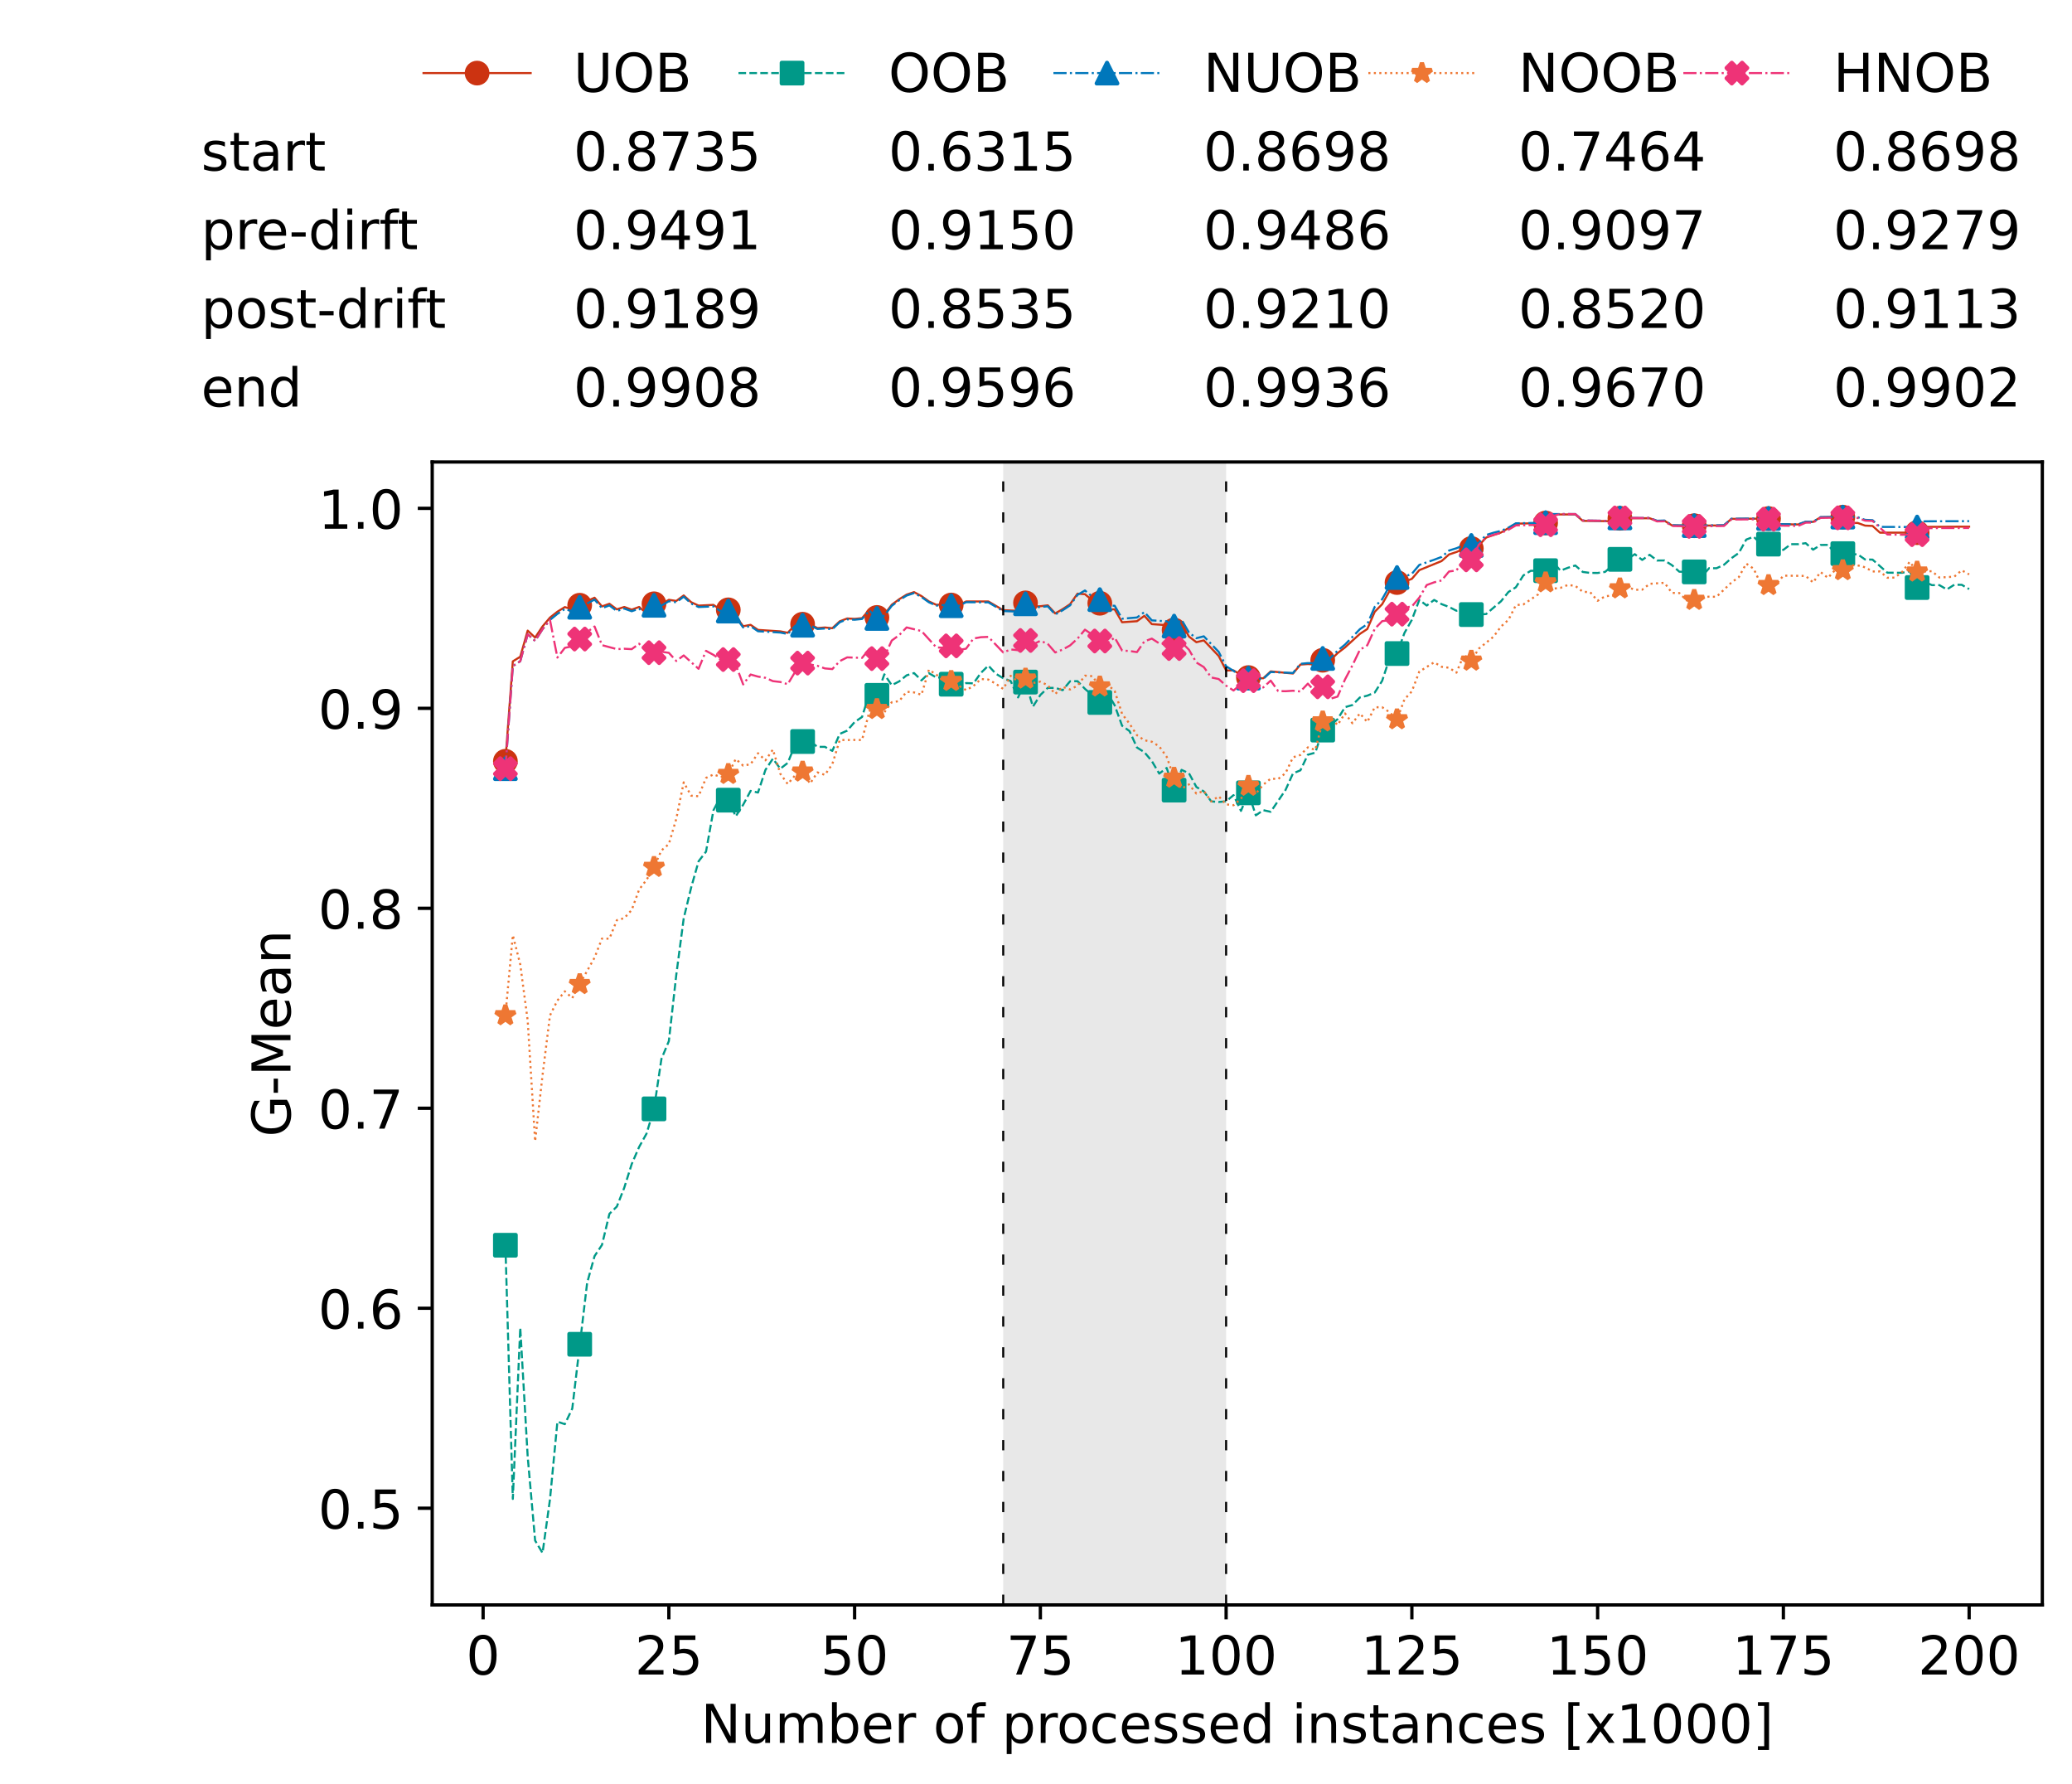 <?xml version="1.0" encoding="utf-8" standalone="no"?>
<!DOCTYPE svg PUBLIC "-//W3C//DTD SVG 1.1//EN"
  "http://www.w3.org/Graphics/SVG/1.1/DTD/svg11.dtd">
<!-- Created with matplotlib (https://matplotlib.org/) -->
<svg height="432.615pt" version="1.1" viewBox="0 0 502.65 432.615" width="502.65pt" xmlns="http://www.w3.org/2000/svg" xmlns:xlink="http://www.w3.org/1999/xlink">
 <defs>
  <style type="text/css">*{stroke-linecap:butt;stroke-linejoin:round;}</style>
 </defs>
 <g id="figure_1">
  <g id="patch_1">
   <path d="M 0 432.615 
L 502.65 432.615 
L 502.65 0 
L 0 0 
z
" style="fill:#ffffff;"/>
  </g>
  <g id="axes_1">
   <g id="patch_2">
    <path d="M 104.85 389.252 
L 495.45 389.252 
L 495.45 112.052 
L 104.85 112.052 
z
" style="fill:#ffffff;"/>
   </g>
   <g id="patch_3">
    <path clip-path="url(#p8ebf874ca4)" d="M 297.446 389.252 
L 297.446 112.052 
L 243.372 112.052 
L 243.372 389.252 
z
" style="fill:#d3d3d3;opacity:0.5;"/>
   </g>
   <g id="matplotlib.axis_1">
    <g id="xtick_1">
     <g id="line2d_1">
      <defs>
       <path d="M 0 0 
L 0 3.5 
" id="m25a7c90e41" style="stroke:#000000;stroke-width:0.8;"/>
      </defs>
      <g>
       <use style="stroke:#000000;stroke-width:0.8;" x="117.197" xlink:href="#m25a7c90e41" y="389.252"/>
      </g>
     </g>
     <g id="text_1">
      <!-- 0 -->
      <g transform="translate(113.061 406.13)scale(0.13 -0.13)">
       <defs>
        <path d="M 31.781 66.406 
Q 24.172 66.406 20.328 58.906 
Q 16.5 51.422 16.5 36.375 
Q 16.5 21.391 20.328 13.891 
Q 24.172 6.391 31.781 6.391 
Q 39.453 6.391 43.281 13.891 
Q 47.125 21.391 47.125 36.375 
Q 47.125 51.422 43.281 58.906 
Q 39.453 66.406 31.781 66.406 
z
M 31.781 74.219 
Q 44.047 74.219 50.516 64.516 
Q 56.984 54.828 56.984 36.375 
Q 56.984 17.969 50.516 8.266 
Q 44.047 -1.422 31.781 -1.422 
Q 19.531 -1.422 13.062 8.266 
Q 6.594 17.969 6.594 36.375 
Q 6.594 54.828 13.062 64.516 
Q 19.531 74.219 31.781 74.219 
z
" id="DejaVuSans-48"/>
       </defs>
       <use xlink:href="#DejaVuSans-48"/>
      </g>
     </g>
    </g>
    <g id="xtick_2">
     <g id="line2d_2">
      <g>
       <use style="stroke:#000000;stroke-width:0.8;" x="162.259" xlink:href="#m25a7c90e41" y="389.252"/>
      </g>
     </g>
     <g id="text_2">
      <!-- 25 -->
      <g transform="translate(153.988 406.13)scale(0.13 -0.13)">
       <defs>
        <path d="M 19.188 8.297 
L 53.609 8.297 
L 53.609 0 
L 7.328 0 
L 7.328 8.297 
Q 12.938 14.109 22.625 23.891 
Q 32.328 33.688 34.812 36.531 
Q 39.547 41.844 41.422 45.531 
Q 43.312 49.219 43.312 52.781 
Q 43.312 58.594 39.234 62.25 
Q 35.156 65.922 28.609 65.922 
Q 23.969 65.922 18.812 64.312 
Q 13.672 62.703 7.812 59.422 
L 7.812 69.391 
Q 13.766 71.781 18.938 73 
Q 24.125 74.219 28.422 74.219 
Q 39.75 74.219 46.484 68.547 
Q 53.219 62.891 53.219 53.422 
Q 53.219 48.922 51.531 44.891 
Q 49.859 40.875 45.406 35.406 
Q 44.188 33.984 37.641 27.219 
Q 31.109 20.453 19.188 8.297 
z
" id="DejaVuSans-50"/>
        <path d="M 10.797 72.906 
L 49.516 72.906 
L 49.516 64.594 
L 19.828 64.594 
L 19.828 46.734 
Q 21.969 47.469 24.109 47.828 
Q 26.266 48.188 28.422 48.188 
Q 40.625 48.188 47.75 41.5 
Q 54.891 34.812 54.891 23.391 
Q 54.891 11.625 47.562 5.094 
Q 40.234 -1.422 26.906 -1.422 
Q 22.312 -1.422 17.547 -0.641 
Q 12.797 0.141 7.719 1.703 
L 7.719 11.625 
Q 12.109 9.234 16.797 8.062 
Q 21.484 6.891 26.703 6.891 
Q 35.156 6.891 40.078 11.328 
Q 45.016 15.766 45.016 23.391 
Q 45.016 31 40.078 35.438 
Q 35.156 39.891 26.703 39.891 
Q 22.75 39.891 18.812 39.016 
Q 14.891 38.141 10.797 36.281 
z
" id="DejaVuSans-53"/>
       </defs>
       <use xlink:href="#DejaVuSans-50"/>
       <use x="63.623" xlink:href="#DejaVuSans-53"/>
      </g>
     </g>
    </g>
    <g id="xtick_3">
     <g id="line2d_3">
      <g>
       <use style="stroke:#000000;stroke-width:0.8;" x="207.322" xlink:href="#m25a7c90e41" y="389.252"/>
      </g>
     </g>
     <g id="text_3">
      <!-- 50 -->
      <g transform="translate(199.05 406.13)scale(0.13 -0.13)">
       <use xlink:href="#DejaVuSans-53"/>
       <use x="63.623" xlink:href="#DejaVuSans-48"/>
      </g>
     </g>
    </g>
    <g id="xtick_4">
     <g id="line2d_4">
      <g>
       <use style="stroke:#000000;stroke-width:0.8;" x="252.384" xlink:href="#m25a7c90e41" y="389.252"/>
      </g>
     </g>
     <g id="text_4">
      <!-- 75 -->
      <g transform="translate(244.113 406.13)scale(0.13 -0.13)">
       <defs>
        <path d="M 8.203 72.906 
L 55.078 72.906 
L 55.078 68.703 
L 28.609 0 
L 18.312 0 
L 43.219 64.594 
L 8.203 64.594 
z
" id="DejaVuSans-55"/>
       </defs>
       <use xlink:href="#DejaVuSans-55"/>
       <use x="63.623" xlink:href="#DejaVuSans-53"/>
      </g>
     </g>
    </g>
    <g id="xtick_5">
     <g id="line2d_5">
      <g>
       <use style="stroke:#000000;stroke-width:0.8;" x="297.446" xlink:href="#m25a7c90e41" y="389.252"/>
      </g>
     </g>
     <g id="text_5">
      <!-- 100 -->
      <g transform="translate(285.039 406.13)scale(0.13 -0.13)">
       <defs>
        <path d="M 12.406 8.297 
L 28.516 8.297 
L 28.516 63.922 
L 10.984 60.406 
L 10.984 69.391 
L 28.422 72.906 
L 38.281 72.906 
L 38.281 8.297 
L 54.391 8.297 
L 54.391 0 
L 12.406 0 
z
" id="DejaVuSans-49"/>
       </defs>
       <use xlink:href="#DejaVuSans-49"/>
       <use x="63.623" xlink:href="#DejaVuSans-48"/>
       <use x="127.246" xlink:href="#DejaVuSans-48"/>
      </g>
     </g>
    </g>
    <g id="xtick_6">
     <g id="line2d_6">
      <g>
       <use style="stroke:#000000;stroke-width:0.8;" x="342.509" xlink:href="#m25a7c90e41" y="389.252"/>
      </g>
     </g>
     <g id="text_6">
      <!-- 125 -->
      <g transform="translate(330.102 406.13)scale(0.13 -0.13)">
       <use xlink:href="#DejaVuSans-49"/>
       <use x="63.623" xlink:href="#DejaVuSans-50"/>
       <use x="127.246" xlink:href="#DejaVuSans-53"/>
      </g>
     </g>
    </g>
    <g id="xtick_7">
     <g id="line2d_7">
      <g>
       <use style="stroke:#000000;stroke-width:0.8;" x="387.571" xlink:href="#m25a7c90e41" y="389.252"/>
      </g>
     </g>
     <g id="text_7">
      <!-- 150 -->
      <g transform="translate(375.164 406.13)scale(0.13 -0.13)">
       <use xlink:href="#DejaVuSans-49"/>
       <use x="63.623" xlink:href="#DejaVuSans-53"/>
       <use x="127.246" xlink:href="#DejaVuSans-48"/>
      </g>
     </g>
    </g>
    <g id="xtick_8">
     <g id="line2d_8">
      <g>
       <use style="stroke:#000000;stroke-width:0.8;" x="432.633" xlink:href="#m25a7c90e41" y="389.252"/>
      </g>
     </g>
     <g id="text_8">
      <!-- 175 -->
      <g transform="translate(420.226 406.13)scale(0.13 -0.13)">
       <use xlink:href="#DejaVuSans-49"/>
       <use x="63.623" xlink:href="#DejaVuSans-55"/>
       <use x="127.246" xlink:href="#DejaVuSans-53"/>
      </g>
     </g>
    </g>
    <g id="xtick_9">
     <g id="line2d_9">
      <g>
       <use style="stroke:#000000;stroke-width:0.8;" x="477.695" xlink:href="#m25a7c90e41" y="389.252"/>
      </g>
     </g>
     <g id="text_9">
      <!-- 200 -->
      <g transform="translate(465.289 406.13)scale(0.13 -0.13)">
       <use xlink:href="#DejaVuSans-50"/>
       <use x="63.623" xlink:href="#DejaVuSans-48"/>
       <use x="127.246" xlink:href="#DejaVuSans-48"/>
      </g>
     </g>
    </g>
    <g id="text_10">
     <!-- Number of processed instances [x1000] -->
     <g transform="translate(170.025 422.711)scale(0.13 -0.13)">
      <defs>
       <path d="M 9.812 72.906 
L 23.094 72.906 
L 55.422 11.922 
L 55.422 72.906 
L 64.984 72.906 
L 64.984 0 
L 51.703 0 
L 19.391 60.984 
L 19.391 0 
L 9.812 0 
z
" id="DejaVuSans-78"/>
       <path d="M 8.5 21.578 
L 8.5 54.688 
L 17.484 54.688 
L 17.484 21.922 
Q 17.484 14.156 20.5 10.266 
Q 23.531 6.391 29.594 6.391 
Q 36.859 6.391 41.078 11.031 
Q 45.312 15.672 45.312 23.688 
L 45.312 54.688 
L 54.297 54.688 
L 54.297 0 
L 45.312 0 
L 45.312 8.406 
Q 42.047 3.422 37.719 1 
Q 33.406 -1.422 27.688 -1.422 
Q 18.266 -1.422 13.375 4.438 
Q 8.5 10.297 8.5 21.578 
z
M 31.109 56 
z
" id="DejaVuSans-117"/>
       <path d="M 52 44.188 
Q 55.375 50.25 60.062 53.125 
Q 64.75 56 71.094 56 
Q 79.641 56 84.281 50.016 
Q 88.922 44.047 88.922 33.016 
L 88.922 0 
L 79.891 0 
L 79.891 32.719 
Q 79.891 40.578 77.094 44.375 
Q 74.312 48.188 68.609 48.188 
Q 61.625 48.188 57.562 43.547 
Q 53.516 38.922 53.516 30.906 
L 53.516 0 
L 44.484 0 
L 44.484 32.719 
Q 44.484 40.625 41.703 44.406 
Q 38.922 48.188 33.109 48.188 
Q 26.219 48.188 22.156 43.531 
Q 18.109 38.875 18.109 30.906 
L 18.109 0 
L 9.078 0 
L 9.078 54.688 
L 18.109 54.688 
L 18.109 46.188 
Q 21.188 51.219 25.484 53.609 
Q 29.781 56 35.688 56 
Q 41.656 56 45.828 52.969 
Q 50 49.953 52 44.188 
z
" id="DejaVuSans-109"/>
       <path d="M 48.688 27.297 
Q 48.688 37.203 44.609 42.844 
Q 40.531 48.484 33.406 48.484 
Q 26.266 48.484 22.188 42.844 
Q 18.109 37.203 18.109 27.297 
Q 18.109 17.391 22.188 11.75 
Q 26.266 6.109 33.406 6.109 
Q 40.531 6.109 44.609 11.75 
Q 48.688 17.391 48.688 27.297 
z
M 18.109 46.391 
Q 20.953 51.266 25.266 53.625 
Q 29.594 56 35.594 56 
Q 45.562 56 51.781 48.094 
Q 58.016 40.188 58.016 27.297 
Q 58.016 14.406 51.781 6.484 
Q 45.562 -1.422 35.594 -1.422 
Q 29.594 -1.422 25.266 0.953 
Q 20.953 3.328 18.109 8.203 
L 18.109 0 
L 9.078 0 
L 9.078 75.984 
L 18.109 75.984 
z
" id="DejaVuSans-98"/>
       <path d="M 56.203 29.594 
L 56.203 25.203 
L 14.891 25.203 
Q 15.484 15.922 20.484 11.062 
Q 25.484 6.203 34.422 6.203 
Q 39.594 6.203 44.453 7.469 
Q 49.312 8.734 54.109 11.281 
L 54.109 2.781 
Q 49.266 0.734 44.188 -0.344 
Q 39.109 -1.422 33.891 -1.422 
Q 20.797 -1.422 13.156 6.188 
Q 5.516 13.812 5.516 26.812 
Q 5.516 40.234 12.766 48.109 
Q 20.016 56 32.328 56 
Q 43.359 56 49.781 48.891 
Q 56.203 41.797 56.203 29.594 
z
M 47.219 32.234 
Q 47.125 39.594 43.094 43.984 
Q 39.062 48.391 32.422 48.391 
Q 24.906 48.391 20.391 44.141 
Q 15.875 39.891 15.188 32.172 
z
" id="DejaVuSans-101"/>
       <path d="M 41.109 46.297 
Q 39.594 47.172 37.812 47.578 
Q 36.031 48 33.891 48 
Q 26.266 48 22.188 43.047 
Q 18.109 38.094 18.109 28.812 
L 18.109 0 
L 9.078 0 
L 9.078 54.688 
L 18.109 54.688 
L 18.109 46.188 
Q 20.953 51.172 25.484 53.578 
Q 30.031 56 36.531 56 
Q 37.453 56 38.578 55.875 
Q 39.703 55.766 41.062 55.516 
z
" id="DejaVuSans-114"/>
       <path id="DejaVuSans-32"/>
       <path d="M 30.609 48.391 
Q 23.391 48.391 19.188 42.75 
Q 14.984 37.109 14.984 27.297 
Q 14.984 17.484 19.156 11.844 
Q 23.344 6.203 30.609 6.203 
Q 37.797 6.203 41.984 11.859 
Q 46.188 17.531 46.188 27.297 
Q 46.188 37.016 41.984 42.703 
Q 37.797 48.391 30.609 48.391 
z
M 30.609 56 
Q 42.328 56 49.016 48.375 
Q 55.719 40.766 55.719 27.297 
Q 55.719 13.875 49.016 6.219 
Q 42.328 -1.422 30.609 -1.422 
Q 18.844 -1.422 12.172 6.219 
Q 5.516 13.875 5.516 27.297 
Q 5.516 40.766 12.172 48.375 
Q 18.844 56 30.609 56 
z
" id="DejaVuSans-111"/>
       <path d="M 37.109 75.984 
L 37.109 68.5 
L 28.516 68.5 
Q 23.688 68.5 21.797 66.547 
Q 19.922 64.594 19.922 59.516 
L 19.922 54.688 
L 34.719 54.688 
L 34.719 47.703 
L 19.922 47.703 
L 19.922 0 
L 10.891 0 
L 10.891 47.703 
L 2.297 47.703 
L 2.297 54.688 
L 10.891 54.688 
L 10.891 58.5 
Q 10.891 67.625 15.141 71.797 
Q 19.391 75.984 28.609 75.984 
z
" id="DejaVuSans-102"/>
       <path d="M 18.109 8.203 
L 18.109 -20.797 
L 9.078 -20.797 
L 9.078 54.688 
L 18.109 54.688 
L 18.109 46.391 
Q 20.953 51.266 25.266 53.625 
Q 29.594 56 35.594 56 
Q 45.562 56 51.781 48.094 
Q 58.016 40.188 58.016 27.297 
Q 58.016 14.406 51.781 6.484 
Q 45.562 -1.422 35.594 -1.422 
Q 29.594 -1.422 25.266 0.953 
Q 20.953 3.328 18.109 8.203 
z
M 48.688 27.297 
Q 48.688 37.203 44.609 42.844 
Q 40.531 48.484 33.406 48.484 
Q 26.266 48.484 22.188 42.844 
Q 18.109 37.203 18.109 27.297 
Q 18.109 17.391 22.188 11.75 
Q 26.266 6.109 33.406 6.109 
Q 40.531 6.109 44.609 11.75 
Q 48.688 17.391 48.688 27.297 
z
" id="DejaVuSans-112"/>
       <path d="M 48.781 52.594 
L 48.781 44.188 
Q 44.969 46.297 41.141 47.344 
Q 37.312 48.391 33.406 48.391 
Q 24.656 48.391 19.812 42.844 
Q 14.984 37.312 14.984 27.297 
Q 14.984 17.281 19.812 11.734 
Q 24.656 6.203 33.406 6.203 
Q 37.312 6.203 41.141 7.25 
Q 44.969 8.297 48.781 10.406 
L 48.781 2.094 
Q 45.016 0.344 40.984 -0.531 
Q 36.969 -1.422 32.422 -1.422 
Q 20.062 -1.422 12.781 6.344 
Q 5.516 14.109 5.516 27.297 
Q 5.516 40.672 12.859 48.328 
Q 20.219 56 33.016 56 
Q 37.156 56 41.109 55.141 
Q 45.062 54.297 48.781 52.594 
z
" id="DejaVuSans-99"/>
       <path d="M 44.281 53.078 
L 44.281 44.578 
Q 40.484 46.531 36.375 47.5 
Q 32.281 48.484 27.875 48.484 
Q 21.188 48.484 17.844 46.438 
Q 14.5 44.391 14.5 40.281 
Q 14.5 37.156 16.891 35.375 
Q 19.281 33.594 26.516 31.984 
L 29.594 31.297 
Q 39.156 29.25 43.188 25.516 
Q 47.219 21.781 47.219 15.094 
Q 47.219 7.469 41.188 3.016 
Q 35.156 -1.422 24.609 -1.422 
Q 20.219 -1.422 15.453 -0.562 
Q 10.688 0.297 5.422 2 
L 5.422 11.281 
Q 10.406 8.688 15.234 7.391 
Q 20.062 6.109 24.812 6.109 
Q 31.156 6.109 34.562 8.281 
Q 37.984 10.453 37.984 14.406 
Q 37.984 18.062 35.516 20.016 
Q 33.062 21.969 24.703 23.781 
L 21.578 24.516 
Q 13.234 26.266 9.516 29.906 
Q 5.812 33.547 5.812 39.891 
Q 5.812 47.609 11.281 51.797 
Q 16.75 56 26.812 56 
Q 31.781 56 36.172 55.266 
Q 40.578 54.547 44.281 53.078 
z
" id="DejaVuSans-115"/>
       <path d="M 45.406 46.391 
L 45.406 75.984 
L 54.391 75.984 
L 54.391 0 
L 45.406 0 
L 45.406 8.203 
Q 42.578 3.328 38.25 0.953 
Q 33.938 -1.422 27.875 -1.422 
Q 17.969 -1.422 11.734 6.484 
Q 5.516 14.406 5.516 27.297 
Q 5.516 40.188 11.734 48.094 
Q 17.969 56 27.875 56 
Q 33.938 56 38.25 53.625 
Q 42.578 51.266 45.406 46.391 
z
M 14.797 27.297 
Q 14.797 17.391 18.875 11.75 
Q 22.953 6.109 30.078 6.109 
Q 37.203 6.109 41.297 11.75 
Q 45.406 17.391 45.406 27.297 
Q 45.406 37.203 41.297 42.844 
Q 37.203 48.484 30.078 48.484 
Q 22.953 48.484 18.875 42.844 
Q 14.797 37.203 14.797 27.297 
z
" id="DejaVuSans-100"/>
       <path d="M 9.422 54.688 
L 18.406 54.688 
L 18.406 0 
L 9.422 0 
z
M 9.422 75.984 
L 18.406 75.984 
L 18.406 64.594 
L 9.422 64.594 
z
" id="DejaVuSans-105"/>
       <path d="M 54.891 33.016 
L 54.891 0 
L 45.906 0 
L 45.906 32.719 
Q 45.906 40.484 42.875 44.328 
Q 39.844 48.188 33.797 48.188 
Q 26.516 48.188 22.312 43.547 
Q 18.109 38.922 18.109 30.906 
L 18.109 0 
L 9.078 0 
L 9.078 54.688 
L 18.109 54.688 
L 18.109 46.188 
Q 21.344 51.125 25.703 53.562 
Q 30.078 56 35.797 56 
Q 45.219 56 50.047 50.172 
Q 54.891 44.344 54.891 33.016 
z
" id="DejaVuSans-110"/>
       <path d="M 18.312 70.219 
L 18.312 54.688 
L 36.812 54.688 
L 36.812 47.703 
L 18.312 47.703 
L 18.312 18.016 
Q 18.312 11.328 20.141 9.422 
Q 21.969 7.516 27.594 7.516 
L 36.812 7.516 
L 36.812 0 
L 27.594 0 
Q 17.188 0 13.234 3.875 
Q 9.281 7.766 9.281 18.016 
L 9.281 47.703 
L 2.688 47.703 
L 2.688 54.688 
L 9.281 54.688 
L 9.281 70.219 
z
" id="DejaVuSans-116"/>
       <path d="M 34.281 27.484 
Q 23.391 27.484 19.188 25 
Q 14.984 22.516 14.984 16.5 
Q 14.984 11.719 18.141 8.906 
Q 21.297 6.109 26.703 6.109 
Q 34.188 6.109 38.703 11.406 
Q 43.219 16.703 43.219 25.484 
L 43.219 27.484 
z
M 52.203 31.203 
L 52.203 0 
L 43.219 0 
L 43.219 8.297 
Q 40.141 3.328 35.547 0.953 
Q 30.953 -1.422 24.312 -1.422 
Q 15.922 -1.422 10.953 3.297 
Q 6 8.016 6 15.922 
Q 6 25.141 12.172 29.828 
Q 18.359 34.516 30.609 34.516 
L 43.219 34.516 
L 43.219 35.406 
Q 43.219 41.609 39.141 45 
Q 35.062 48.391 27.688 48.391 
Q 23 48.391 18.547 47.266 
Q 14.109 46.141 10.016 43.891 
L 10.016 52.203 
Q 14.938 54.109 19.578 55.047 
Q 24.219 56 28.609 56 
Q 40.484 56 46.344 49.844 
Q 52.203 43.703 52.203 31.203 
z
" id="DejaVuSans-97"/>
       <path d="M 8.594 75.984 
L 29.297 75.984 
L 29.297 69 
L 17.578 69 
L 17.578 -6.203 
L 29.297 -6.203 
L 29.297 -13.188 
L 8.594 -13.188 
z
" id="DejaVuSans-91"/>
       <path d="M 54.891 54.688 
L 35.109 28.078 
L 55.906 0 
L 45.312 0 
L 29.391 21.484 
L 13.484 0 
L 2.875 0 
L 24.125 28.609 
L 4.688 54.688 
L 15.281 54.688 
L 29.781 35.203 
L 44.281 54.688 
z
" id="DejaVuSans-120"/>
       <path d="M 30.422 75.984 
L 30.422 -13.188 
L 9.719 -13.188 
L 9.719 -6.203 
L 21.391 -6.203 
L 21.391 69 
L 9.719 69 
L 9.719 75.984 
z
" id="DejaVuSans-93"/>
      </defs>
      <use xlink:href="#DejaVuSans-78"/>
      <use x="74.805" xlink:href="#DejaVuSans-117"/>
      <use x="138.184" xlink:href="#DejaVuSans-109"/>
      <use x="235.596" xlink:href="#DejaVuSans-98"/>
      <use x="299.072" xlink:href="#DejaVuSans-101"/>
      <use x="360.596" xlink:href="#DejaVuSans-114"/>
      <use x="401.709" xlink:href="#DejaVuSans-32"/>
      <use x="433.496" xlink:href="#DejaVuSans-111"/>
      <use x="494.678" xlink:href="#DejaVuSans-102"/>
      <use x="529.883" xlink:href="#DejaVuSans-32"/>
      <use x="561.67" xlink:href="#DejaVuSans-112"/>
      <use x="625.146" xlink:href="#DejaVuSans-114"/>
      <use x="664.01" xlink:href="#DejaVuSans-111"/>
      <use x="725.191" xlink:href="#DejaVuSans-99"/>
      <use x="780.172" xlink:href="#DejaVuSans-101"/>
      <use x="841.695" xlink:href="#DejaVuSans-115"/>
      <use x="893.795" xlink:href="#DejaVuSans-115"/>
      <use x="945.895" xlink:href="#DejaVuSans-101"/>
      <use x="1007.418" xlink:href="#DejaVuSans-100"/>
      <use x="1070.895" xlink:href="#DejaVuSans-32"/>
      <use x="1102.682" xlink:href="#DejaVuSans-105"/>
      <use x="1130.465" xlink:href="#DejaVuSans-110"/>
      <use x="1193.844" xlink:href="#DejaVuSans-115"/>
      <use x="1245.943" xlink:href="#DejaVuSans-116"/>
      <use x="1285.152" xlink:href="#DejaVuSans-97"/>
      <use x="1346.432" xlink:href="#DejaVuSans-110"/>
      <use x="1409.811" xlink:href="#DejaVuSans-99"/>
      <use x="1464.791" xlink:href="#DejaVuSans-101"/>
      <use x="1526.314" xlink:href="#DejaVuSans-115"/>
      <use x="1578.414" xlink:href="#DejaVuSans-32"/>
      <use x="1610.201" xlink:href="#DejaVuSans-91"/>
      <use x="1649.215" xlink:href="#DejaVuSans-120"/>
      <use x="1708.395" xlink:href="#DejaVuSans-49"/>
      <use x="1772.018" xlink:href="#DejaVuSans-48"/>
      <use x="1835.641" xlink:href="#DejaVuSans-48"/>
      <use x="1899.264" xlink:href="#DejaVuSans-48"/>
      <use x="1962.887" xlink:href="#DejaVuSans-93"/>
     </g>
    </g>
   </g>
   <g id="matplotlib.axis_2">
    <g id="ytick_1">
     <g id="line2d_10">
      <defs>
       <path d="M 0 0 
L -3.5 0 
" id="m1ce3d939c4" style="stroke:#000000;stroke-width:0.8;"/>
      </defs>
      <g>
       <use style="stroke:#000000;stroke-width:0.8;" x="104.85" xlink:href="#m1ce3d939c4" y="365.793"/>
      </g>
     </g>
     <g id="text_11">
      <!-- 0.5 -->
      <g transform="translate(77.176 370.732)scale(0.13 -0.13)">
       <defs>
        <path d="M 10.688 12.406 
L 21 12.406 
L 21 0 
L 10.688 0 
z
" id="DejaVuSans-46"/>
       </defs>
       <use xlink:href="#DejaVuSans-48"/>
       <use x="63.623" xlink:href="#DejaVuSans-46"/>
       <use x="95.41" xlink:href="#DejaVuSans-53"/>
      </g>
     </g>
    </g>
    <g id="ytick_2">
     <g id="line2d_11">
      <g>
       <use style="stroke:#000000;stroke-width:0.8;" x="104.85" xlink:href="#m1ce3d939c4" y="317.292"/>
      </g>
     </g>
     <g id="text_12">
      <!-- 0.6 -->
      <g transform="translate(77.176 322.231)scale(0.13 -0.13)">
       <defs>
        <path d="M 33.016 40.375 
Q 26.375 40.375 22.484 35.828 
Q 18.609 31.297 18.609 23.391 
Q 18.609 15.531 22.484 10.953 
Q 26.375 6.391 33.016 6.391 
Q 39.656 6.391 43.531 10.953 
Q 47.406 15.531 47.406 23.391 
Q 47.406 31.297 43.531 35.828 
Q 39.656 40.375 33.016 40.375 
z
M 52.594 71.297 
L 52.594 62.312 
Q 48.875 64.062 45.094 64.984 
Q 41.312 65.922 37.594 65.922 
Q 27.828 65.922 22.672 59.328 
Q 17.531 52.734 16.797 39.406 
Q 19.672 43.656 24.016 45.922 
Q 28.375 48.188 33.594 48.188 
Q 44.578 48.188 50.953 41.516 
Q 57.328 34.859 57.328 23.391 
Q 57.328 12.156 50.688 5.359 
Q 44.047 -1.422 33.016 -1.422 
Q 20.359 -1.422 13.672 8.266 
Q 6.984 17.969 6.984 36.375 
Q 6.984 53.656 15.188 63.938 
Q 23.391 74.219 37.203 74.219 
Q 40.922 74.219 44.703 73.484 
Q 48.484 72.75 52.594 71.297 
z
" id="DejaVuSans-54"/>
       </defs>
       <use xlink:href="#DejaVuSans-48"/>
       <use x="63.623" xlink:href="#DejaVuSans-46"/>
       <use x="95.41" xlink:href="#DejaVuSans-54"/>
      </g>
     </g>
    </g>
    <g id="ytick_3">
     <g id="line2d_12">
      <g>
       <use style="stroke:#000000;stroke-width:0.8;" x="104.85" xlink:href="#m1ce3d939c4" y="268.792"/>
      </g>
     </g>
     <g id="text_13">
      <!-- 0.7 -->
      <g transform="translate(77.176 273.731)scale(0.13 -0.13)">
       <use xlink:href="#DejaVuSans-48"/>
       <use x="63.623" xlink:href="#DejaVuSans-46"/>
       <use x="95.41" xlink:href="#DejaVuSans-55"/>
      </g>
     </g>
    </g>
    <g id="ytick_4">
     <g id="line2d_13">
      <g>
       <use style="stroke:#000000;stroke-width:0.8;" x="104.85" xlink:href="#m1ce3d939c4" y="220.292"/>
      </g>
     </g>
     <g id="text_14">
      <!-- 0.8 -->
      <g transform="translate(77.176 225.231)scale(0.13 -0.13)">
       <defs>
        <path d="M 31.781 34.625 
Q 24.75 34.625 20.719 30.859 
Q 16.703 27.094 16.703 20.516 
Q 16.703 13.922 20.719 10.156 
Q 24.75 6.391 31.781 6.391 
Q 38.812 6.391 42.859 10.172 
Q 46.922 13.969 46.922 20.516 
Q 46.922 27.094 42.891 30.859 
Q 38.875 34.625 31.781 34.625 
z
M 21.922 38.812 
Q 15.578 40.375 12.031 44.719 
Q 8.5 49.078 8.5 55.328 
Q 8.5 64.062 14.719 69.141 
Q 20.953 74.219 31.781 74.219 
Q 42.672 74.219 48.875 69.141 
Q 55.078 64.062 55.078 55.328 
Q 55.078 49.078 51.531 44.719 
Q 48 40.375 41.703 38.812 
Q 48.828 37.156 52.797 32.312 
Q 56.781 27.484 56.781 20.516 
Q 56.781 9.906 50.312 4.234 
Q 43.844 -1.422 31.781 -1.422 
Q 19.734 -1.422 13.25 4.234 
Q 6.781 9.906 6.781 20.516 
Q 6.781 27.484 10.781 32.312 
Q 14.797 37.156 21.922 38.812 
z
M 18.312 54.391 
Q 18.312 48.734 21.844 45.562 
Q 25.391 42.391 31.781 42.391 
Q 38.141 42.391 41.719 45.562 
Q 45.312 48.734 45.312 54.391 
Q 45.312 60.062 41.719 63.234 
Q 38.141 66.406 31.781 66.406 
Q 25.391 66.406 21.844 63.234 
Q 18.312 60.062 18.312 54.391 
z
" id="DejaVuSans-56"/>
       </defs>
       <use xlink:href="#DejaVuSans-48"/>
       <use x="63.623" xlink:href="#DejaVuSans-46"/>
       <use x="95.41" xlink:href="#DejaVuSans-56"/>
      </g>
     </g>
    </g>
    <g id="ytick_5">
     <g id="line2d_14">
      <g>
       <use style="stroke:#000000;stroke-width:0.8;" x="104.85" xlink:href="#m1ce3d939c4" y="171.791"/>
      </g>
     </g>
     <g id="text_15">
      <!-- 0.9 -->
      <g transform="translate(77.176 176.73)scale(0.13 -0.13)">
       <defs>
        <path d="M 10.984 1.516 
L 10.984 10.5 
Q 14.703 8.734 18.5 7.812 
Q 22.312 6.891 25.984 6.891 
Q 35.75 6.891 40.891 13.453 
Q 46.047 20.016 46.781 33.406 
Q 43.953 29.203 39.594 26.953 
Q 35.25 24.703 29.984 24.703 
Q 19.047 24.703 12.672 31.312 
Q 6.297 37.938 6.297 49.422 
Q 6.297 60.641 12.938 67.422 
Q 19.578 74.219 30.609 74.219 
Q 43.266 74.219 49.922 64.516 
Q 56.594 54.828 56.594 36.375 
Q 56.594 19.141 48.406 8.859 
Q 40.234 -1.422 26.422 -1.422 
Q 22.703 -1.422 18.891 -0.688 
Q 15.094 0.047 10.984 1.516 
z
M 30.609 32.422 
Q 37.25 32.422 41.125 36.953 
Q 45.016 41.5 45.016 49.422 
Q 45.016 57.281 41.125 61.844 
Q 37.25 66.406 30.609 66.406 
Q 23.969 66.406 20.094 61.844 
Q 16.219 57.281 16.219 49.422 
Q 16.219 41.5 20.094 36.953 
Q 23.969 32.422 30.609 32.422 
z
" id="DejaVuSans-57"/>
       </defs>
       <use xlink:href="#DejaVuSans-48"/>
       <use x="63.623" xlink:href="#DejaVuSans-46"/>
       <use x="95.41" xlink:href="#DejaVuSans-57"/>
      </g>
     </g>
    </g>
    <g id="ytick_6">
     <g id="line2d_15">
      <g>
       <use style="stroke:#000000;stroke-width:0.8;" x="104.85" xlink:href="#m1ce3d939c4" y="123.291"/>
      </g>
     </g>
     <g id="text_16">
      <!-- 1.0 -->
      <g transform="translate(77.176 128.23)scale(0.13 -0.13)">
       <use xlink:href="#DejaVuSans-49"/>
       <use x="63.623" xlink:href="#DejaVuSans-46"/>
       <use x="95.41" xlink:href="#DejaVuSans-48"/>
      </g>
     </g>
    </g>
    <g id="text_17">
     <!-- G-Mean -->
     <g transform="translate(70.472 275.744)rotate(-90)scale(0.13 -0.13)">
      <defs>
       <path d="M 59.516 10.406 
L 59.516 29.984 
L 43.406 29.984 
L 43.406 38.094 
L 69.281 38.094 
L 69.281 6.781 
Q 63.578 2.734 56.688 0.656 
Q 49.812 -1.422 42 -1.422 
Q 24.906 -1.422 15.25 8.562 
Q 5.609 18.562 5.609 36.375 
Q 5.609 54.25 15.25 64.234 
Q 24.906 74.219 42 74.219 
Q 49.125 74.219 55.547 72.453 
Q 61.969 70.703 67.391 67.281 
L 67.391 56.781 
Q 61.922 61.422 55.766 63.766 
Q 49.609 66.109 42.828 66.109 
Q 29.438 66.109 22.719 58.641 
Q 16.016 51.172 16.016 36.375 
Q 16.016 21.625 22.719 14.156 
Q 29.438 6.688 42.828 6.688 
Q 48.047 6.688 52.141 7.594 
Q 56.25 8.5 59.516 10.406 
z
" id="DejaVuSans-71"/>
       <path d="M 4.891 31.391 
L 31.203 31.391 
L 31.203 23.391 
L 4.891 23.391 
z
" id="DejaVuSans-45"/>
       <path d="M 9.812 72.906 
L 24.516 72.906 
L 43.109 23.297 
L 61.812 72.906 
L 76.516 72.906 
L 76.516 0 
L 66.891 0 
L 66.891 64.016 
L 48.094 14.016 
L 38.188 14.016 
L 19.391 64.016 
L 19.391 0 
L 9.812 0 
z
" id="DejaVuSans-77"/>
      </defs>
      <use xlink:href="#DejaVuSans-71"/>
      <use x="77.49" xlink:href="#DejaVuSans-45"/>
      <use x="113.574" xlink:href="#DejaVuSans-77"/>
      <use x="199.854" xlink:href="#DejaVuSans-101"/>
      <use x="261.377" xlink:href="#DejaVuSans-97"/>
      <use x="322.656" xlink:href="#DejaVuSans-110"/>
     </g>
    </g>
   </g>
   <g id="line2d_16"/>
   <g id="line2d_17"/>
   <g id="line2d_18"/>
   <g id="line2d_19"/>
   <g id="line2d_20"/>
   <g id="line2d_21">
    <path clip-path="url(#p8ebf874ca4)" d="M 122.605 184.64 
L 124.407 160.4 
L 126.21 159.283 
L 128.012 152.945 
L 129.815 154.632 
L 131.617 151.926 
L 133.419 149.785 
L 135.222 148.357 
L 137.024 147.238 
L 138.827 147.82 
L 142.432 145.76 
L 144.234 144.965 
L 146.037 147.078 
L 147.839 146.435 
L 149.642 147.787 
L 151.444 147.211 
L 153.247 147.861 
L 155.049 147.207 
L 156.852 148.75 
L 158.654 146.44 
L 160.457 146.517 
L 162.259 145.474 
L 164.062 145.749 
L 165.864 144.414 
L 167.667 146.054 
L 169.469 146.881 
L 173.074 146.704 
L 174.877 147.907 
L 176.679 147.905 
L 178.482 149.411 
L 180.284 151.887 
L 182.087 151.545 
L 183.889 152.776 
L 189.297 153.124 
L 191.099 153.473 
L 192.902 151.541 
L 194.704 151.392 
L 196.507 151.417 
L 198.309 152.328 
L 200.112 152.188 
L 201.914 152.362 
L 203.717 150.686 
L 205.519 150.002 
L 207.322 150.092 
L 209.124 149.929 
L 210.927 147.822 
L 212.729 149.752 
L 214.532 149.056 
L 216.334 146.67 
L 218.137 145.334 
L 219.939 144.215 
L 221.742 143.606 
L 223.544 144.569 
L 225.347 145.865 
L 227.149 146.688 
L 228.952 146.565 
L 230.754 146.738 
L 232.557 146.776 
L 234.359 145.878 
L 239.767 145.869 
L 243.372 147.991 
L 246.976 148.144 
L 248.779 146.217 
L 250.581 147.117 
L 252.384 147.03 
L 254.186 146.817 
L 255.989 148.778 
L 257.791 147.736 
L 259.594 146.535 
L 261.396 143.982 
L 263.199 144.118 
L 265.001 145.617 
L 266.804 146.309 
L 268.606 147.811 
L 270.409 147.786 
L 272.211 150.921 
L 275.816 150.665 
L 277.619 149.36 
L 279.421 151.374 
L 283.026 151.619 
L 284.829 152.804 
L 286.631 151.272 
L 288.434 154.379 
L 290.236 155.761 
L 292.039 155.315 
L 295.644 159.101 
L 297.446 162.609 
L 299.249 162.597 
L 301.051 163.674 
L 302.854 164.333 
L 306.459 164.509 
L 308.261 162.836 
L 313.669 163.351 
L 315.471 161.178 
L 317.274 161.053 
L 319.076 161.151 
L 320.879 160.134 
L 322.681 160.166 
L 324.484 158.409 
L 326.286 157.024 
L 329.891 153.744 
L 331.694 152.561 
L 333.496 148.383 
L 335.299 146.54 
L 337.101 143.331 
L 338.904 141.285 
L 340.706 141.087 
L 342.509 140.388 
L 344.311 138.279 
L 349.719 136.072 
L 351.521 134.476 
L 353.324 133.88 
L 355.126 133.099 
L 356.928 133.03 
L 358.731 132.3 
L 360.533 130.378 
L 364.138 129.147 
L 367.743 127.008 
L 374.953 126.849 
L 376.756 124.775 
L 382.163 124.763 
L 383.966 126.326 
L 391.176 126.412 
L 392.978 125.701 
L 400.188 125.689 
L 401.991 126.36 
L 403.793 126.298 
L 405.596 127.425 
L 411.003 127.51 
L 418.213 127.424 
L 420.016 125.848 
L 429.028 125.774 
L 430.831 127.134 
L 436.238 127.196 
L 438.041 126.562 
L 439.843 126.586 
L 441.646 125.448 
L 445.251 125.387 
L 447.053 125.436 
L 448.856 126.844 
L 450.658 126.831 
L 452.461 127.481 
L 454.263 127.555 
L 456.066 129.188 
L 465.078 129.189 
L 466.881 127.791 
L 474.09 127.743 
L 477.695 127.731 
L 477.695 127.731 
" style="fill:none;stroke:#cc3311;stroke-linecap:square;stroke-width:0.5;"/>
    <defs>
     <path d="M 0 2.5 
C 0.663 2.5 1.299 2.237 1.768 1.768 
C 2.237 1.299 2.5 0.663 2.5 0 
C 2.5 -0.663 2.237 -1.299 1.768 -1.768 
C 1.299 -2.237 0.663 -2.5 0 -2.5 
C -0.663 -2.5 -1.299 -2.237 -1.768 -1.768 
C -2.237 -1.299 -2.5 -0.663 -2.5 0 
C -2.5 0.663 -2.237 1.299 -1.768 1.768 
C -1.299 2.237 -0.663 2.5 0 2.5 
z
" id="m04d749f149" style="stroke:#cc3311;"/>
    </defs>
    <g clip-path="url(#p8ebf874ca4)">
     <use style="fill:#cc3311;stroke:#cc3311;" x="122.605" xlink:href="#m04d749f149" y="184.64"/>
     <use style="fill:#cc3311;stroke:#cc3311;" x="140.629" xlink:href="#m04d749f149" y="146.788"/>
     <use style="fill:#cc3311;stroke:#cc3311;" x="158.654" xlink:href="#m04d749f149" y="146.44"/>
     <use style="fill:#cc3311;stroke:#cc3311;" x="176.679" xlink:href="#m04d749f149" y="147.905"/>
     <use style="fill:#cc3311;stroke:#cc3311;" x="194.704" xlink:href="#m04d749f149" y="151.392"/>
     <use style="fill:#cc3311;stroke:#cc3311;" x="212.729" xlink:href="#m04d749f149" y="149.752"/>
     <use style="fill:#cc3311;stroke:#cc3311;" x="230.754" xlink:href="#m04d749f149" y="146.738"/>
     <use style="fill:#cc3311;stroke:#cc3311;" x="248.779" xlink:href="#m04d749f149" y="146.217"/>
     <use style="fill:#cc3311;stroke:#cc3311;" x="266.804" xlink:href="#m04d749f149" y="146.309"/>
     <use style="fill:#cc3311;stroke:#cc3311;" x="284.829" xlink:href="#m04d749f149" y="152.804"/>
     <use style="fill:#cc3311;stroke:#cc3311;" x="302.854" xlink:href="#m04d749f149" y="164.333"/>
     <use style="fill:#cc3311;stroke:#cc3311;" x="320.879" xlink:href="#m04d749f149" y="160.134"/>
     <use style="fill:#cc3311;stroke:#cc3311;" x="338.904" xlink:href="#m04d749f149" y="141.285"/>
     <use style="fill:#cc3311;stroke:#cc3311;" x="356.928" xlink:href="#m04d749f149" y="133.03"/>
     <use style="fill:#cc3311;stroke:#cc3311;" x="374.953" xlink:href="#m04d749f149" y="126.849"/>
     <use style="fill:#cc3311;stroke:#cc3311;" x="392.978" xlink:href="#m04d749f149" y="125.701"/>
     <use style="fill:#cc3311;stroke:#cc3311;" x="411.003" xlink:href="#m04d749f149" y="127.51"/>
     <use style="fill:#cc3311;stroke:#cc3311;" x="429.028" xlink:href="#m04d749f149" y="125.774"/>
     <use style="fill:#cc3311;stroke:#cc3311;" x="447.053" xlink:href="#m04d749f149" y="125.436"/>
     <use style="fill:#cc3311;stroke:#cc3311;" x="465.078" xlink:href="#m04d749f149" y="129.189"/>
    </g>
   </g>
   <g id="line2d_22"/>
   <g id="line2d_23"/>
   <g id="line2d_24"/>
   <g id="line2d_25"/>
   <g id="line2d_26">
    <path clip-path="url(#p8ebf874ca4)" d="M 122.605 302.014 
L 124.407 363.543 
L 126.21 322.027 
L 128.012 353.258 
L 129.815 373.638 
L 131.617 376.652 
L 133.419 363.646 
L 135.222 344.801 
L 137.024 345.405 
L 138.827 341.631 
L 142.432 311.154 
L 144.234 304.65 
L 146.037 301.929 
L 147.839 294.394 
L 149.642 292.633 
L 151.444 288.048 
L 153.247 282.328 
L 155.049 278.17 
L 156.852 274.926 
L 158.654 268.94 
L 160.457 256.823 
L 162.259 252.506 
L 164.062 236.42 
L 165.864 222.723 
L 167.667 215.276 
L 169.469 208.892 
L 171.272 206.558 
L 173.074 196.525 
L 174.877 193.101 
L 176.679 194.066 
L 178.482 197.992 
L 180.284 195.186 
L 182.087 191.819 
L 183.889 192.223 
L 185.692 186.723 
L 187.494 183.997 
L 189.297 186.44 
L 191.099 185.031 
L 192.902 180.616 
L 194.704 179.846 
L 196.507 179.792 
L 198.309 181.134 
L 200.112 181.134 
L 201.914 182.117 
L 203.717 177.998 
L 205.519 177.208 
L 207.322 175.123 
L 209.124 173.894 
L 210.927 168.112 
L 212.729 168.649 
L 214.532 163.549 
L 216.334 166.183 
L 218.137 165.261 
L 219.939 163.789 
L 221.742 163.246 
L 223.544 165.013 
L 225.347 163.277 
L 227.149 164.317 
L 228.952 164.329 
L 230.754 165.945 
L 232.557 167.061 
L 234.359 165.673 
L 236.162 165.735 
L 237.964 163.193 
L 239.767 161.435 
L 241.569 163.39 
L 243.372 164.492 
L 245.174 165.174 
L 246.976 169.143 
L 248.779 165.428 
L 250.581 171.365 
L 252.384 168.552 
L 254.186 166.828 
L 255.989 166.828 
L 257.791 167.394 
L 259.594 165.227 
L 261.396 165.206 
L 263.199 167.068 
L 265.001 168.628 
L 266.804 170.365 
L 268.606 167.978 
L 270.409 171.057 
L 272.211 176.024 
L 274.014 177.313 
L 275.816 181.298 
L 277.619 182.435 
L 279.421 184.584 
L 281.224 187.624 
L 283.026 186.257 
L 284.829 191.628 
L 286.631 186.722 
L 288.434 187.545 
L 290.236 190.874 
L 292.039 191.952 
L 293.841 194.366 
L 295.644 194.51 
L 297.446 194.357 
L 299.249 192.844 
L 301.051 196.671 
L 302.854 192.29 
L 304.656 197.746 
L 306.459 196.495 
L 308.261 196.891 
L 311.866 191.581 
L 313.669 187.572 
L 315.471 186.831 
L 317.274 183.049 
L 319.076 182.546 
L 320.879 177.076 
L 322.681 176.021 
L 324.484 174.416 
L 326.286 171.514 
L 328.089 170.988 
L 329.891 169.16 
L 331.694 168.723 
L 333.496 167.975 
L 335.299 165.122 
L 337.101 159.662 
L 338.904 158.51 
L 340.706 153.52 
L 342.509 150.32 
L 344.311 145.492 
L 346.114 146.867 
L 347.916 145.505 
L 349.719 146.524 
L 351.521 147.202 
L 353.324 148.129 
L 355.126 147.582 
L 356.928 149.052 
L 358.731 149.052 
L 360.533 148.922 
L 364.138 145.823 
L 365.941 143.568 
L 367.743 142.428 
L 369.546 139.566 
L 371.348 138.438 
L 374.953 138.413 
L 376.756 136.325 
L 378.558 138.4 
L 380.361 137.705 
L 382.163 137.152 
L 383.966 138.716 
L 385.768 138.952 
L 387.571 138.962 
L 389.373 138.706 
L 392.978 135.658 
L 394.781 135.67 
L 396.583 134.403 
L 398.386 135.801 
L 400.188 134.556 
L 401.991 135.943 
L 403.793 135.931 
L 405.596 137.071 
L 407.398 138.66 
L 411.003 138.709 
L 412.806 139.929 
L 414.608 137.805 
L 416.411 137.817 
L 418.213 136.983 
L 420.016 135.394 
L 421.818 134.114 
L 423.621 130.867 
L 425.423 130.172 
L 427.226 131.959 
L 429.028 131.971 
L 430.831 133.345 
L 432.633 133.357 
L 434.436 131.983 
L 436.238 131.983 
L 438.041 131.736 
L 439.843 133.314 
L 441.646 132.174 
L 443.448 132.151 
L 445.251 134.251 
L 447.053 134.276 
L 448.856 134.43 
L 450.658 134.442 
L 452.461 135.697 
L 454.263 135.722 
L 457.868 138.9 
L 461.473 138.912 
L 463.276 138.535 
L 465.078 142.494 
L 466.881 141.108 
L 468.683 141.918 
L 470.485 141.918 
L 472.288 142.962 
L 474.09 141.822 
L 475.893 141.833 
L 477.695 142.877 
L 477.695 142.877 
" style="fill:none;stroke:#009988;stroke-dasharray:1.85,0.8;stroke-dashoffset:0;stroke-width:0.5;"/>
    <defs>
     <path d="M -2.5 2.5 
L 2.5 2.5 
L 2.5 -2.5 
L -2.5 -2.5 
z
" id="mb1ab8f7951" style="stroke:#009988;stroke-linejoin:miter;"/>
    </defs>
    <g clip-path="url(#p8ebf874ca4)">
     <use style="fill:#009988;stroke:#009988;stroke-linejoin:miter;" x="122.605" xlink:href="#mb1ab8f7951" y="302.014"/>
     <use style="fill:#009988;stroke:#009988;stroke-linejoin:miter;" x="140.629" xlink:href="#mb1ab8f7951" y="326.031"/>
     <use style="fill:#009988;stroke:#009988;stroke-linejoin:miter;" x="158.654" xlink:href="#mb1ab8f7951" y="268.94"/>
     <use style="fill:#009988;stroke:#009988;stroke-linejoin:miter;" x="176.679" xlink:href="#mb1ab8f7951" y="194.066"/>
     <use style="fill:#009988;stroke:#009988;stroke-linejoin:miter;" x="194.704" xlink:href="#mb1ab8f7951" y="179.846"/>
     <use style="fill:#009988;stroke:#009988;stroke-linejoin:miter;" x="212.729" xlink:href="#mb1ab8f7951" y="168.649"/>
     <use style="fill:#009988;stroke:#009988;stroke-linejoin:miter;" x="230.754" xlink:href="#mb1ab8f7951" y="165.945"/>
     <use style="fill:#009988;stroke:#009988;stroke-linejoin:miter;" x="248.779" xlink:href="#mb1ab8f7951" y="165.428"/>
     <use style="fill:#009988;stroke:#009988;stroke-linejoin:miter;" x="266.804" xlink:href="#mb1ab8f7951" y="170.365"/>
     <use style="fill:#009988;stroke:#009988;stroke-linejoin:miter;" x="284.829" xlink:href="#mb1ab8f7951" y="191.628"/>
     <use style="fill:#009988;stroke:#009988;stroke-linejoin:miter;" x="302.854" xlink:href="#mb1ab8f7951" y="192.29"/>
     <use style="fill:#009988;stroke:#009988;stroke-linejoin:miter;" x="320.879" xlink:href="#mb1ab8f7951" y="177.076"/>
     <use style="fill:#009988;stroke:#009988;stroke-linejoin:miter;" x="338.904" xlink:href="#mb1ab8f7951" y="158.51"/>
     <use style="fill:#009988;stroke:#009988;stroke-linejoin:miter;" x="356.928" xlink:href="#mb1ab8f7951" y="149.052"/>
     <use style="fill:#009988;stroke:#009988;stroke-linejoin:miter;" x="374.953" xlink:href="#mb1ab8f7951" y="138.413"/>
     <use style="fill:#009988;stroke:#009988;stroke-linejoin:miter;" x="392.978" xlink:href="#mb1ab8f7951" y="135.658"/>
     <use style="fill:#009988;stroke:#009988;stroke-linejoin:miter;" x="411.003" xlink:href="#mb1ab8f7951" y="138.709"/>
     <use style="fill:#009988;stroke:#009988;stroke-linejoin:miter;" x="429.028" xlink:href="#mb1ab8f7951" y="131.971"/>
     <use style="fill:#009988;stroke:#009988;stroke-linejoin:miter;" x="447.053" xlink:href="#mb1ab8f7951" y="134.276"/>
     <use style="fill:#009988;stroke:#009988;stroke-linejoin:miter;" x="465.078" xlink:href="#mb1ab8f7951" y="142.494"/>
    </g>
   </g>
   <g id="line2d_27"/>
   <g id="line2d_28"/>
   <g id="line2d_29"/>
   <g id="line2d_30"/>
   <g id="line2d_31">
    <path clip-path="url(#p8ebf874ca4)" d="M 122.605 186.43 
L 124.407 161.546 
L 126.21 160.37 
L 128.012 153.822 
L 129.815 155.43 
L 131.617 152.591 
L 133.419 150.355 
L 135.222 148.887 
L 137.024 147.709 
L 138.827 148.268 
L 144.234 145.426 
L 146.037 147.506 
L 147.839 146.834 
L 149.642 148.191 
L 151.444 147.607 
L 153.247 148.248 
L 155.049 147.614 
L 156.852 149.193 
L 158.654 146.807 
L 160.457 146.884 
L 162.259 145.818 
L 164.062 146.068 
L 165.864 144.721 
L 167.667 146.372 
L 169.469 147.224 
L 173.074 147.073 
L 174.877 148.264 
L 176.679 148.211 
L 178.482 149.716 
L 180.284 152.179 
L 182.087 151.86 
L 183.889 153.103 
L 189.297 153.416 
L 191.099 153.766 
L 192.902 151.801 
L 194.704 151.639 
L 196.507 151.651 
L 198.309 152.549 
L 200.112 152.434 
L 201.914 152.596 
L 203.717 150.909 
L 205.519 150.213 
L 207.322 150.303 
L 209.124 150.127 
L 210.927 148.045 
L 212.729 149.987 
L 214.532 149.28 
L 216.334 146.931 
L 218.137 145.572 
L 219.939 144.441 
L 221.742 143.844 
L 223.544 144.795 
L 225.347 146.078 
L 227.149 146.876 
L 228.952 146.727 
L 230.754 146.913 
L 232.557 146.939 
L 234.359 146.054 
L 239.767 146.095 
L 243.372 148.203 
L 246.976 148.343 
L 248.779 146.443 
L 250.581 147.366 
L 254.186 147.053 
L 255.989 149.026 
L 257.791 148.009 
L 259.594 146.821 
L 261.396 144.28 
L 263.199 143.209 
L 265.001 144.731 
L 266.804 145.434 
L 268.606 146.96 
L 270.409 146.91 
L 272.211 150.056 
L 275.816 149.762 
L 277.619 148.446 
L 279.421 150.46 
L 283.026 150.692 
L 284.829 151.851 
L 286.631 150.308 
L 288.434 153.414 
L 290.236 154.783 
L 292.039 154.325 
L 295.644 158.098 
L 297.446 161.593 
L 301.051 163.83 
L 302.854 164.465 
L 306.459 164.641 
L 308.261 162.982 
L 313.669 163.22 
L 315.471 160.997 
L 317.274 160.823 
L 319.076 160.858 
L 320.879 159.691 
L 322.681 159.622 
L 324.484 157.807 
L 326.286 156.334 
L 329.891 152.601 
L 331.694 151.371 
L 333.496 147.193 
L 335.299 145.326 
L 337.101 142.117 
L 338.904 140.071 
L 340.706 139.871 
L 342.509 139.16 
L 344.311 137.015 
L 347.916 135.751 
L 349.719 135.072 
L 351.521 133.525 
L 353.324 132.967 
L 355.126 132.223 
L 356.928 132.293 
L 358.731 131.638 
L 360.533 129.763 
L 362.336 129.194 
L 364.138 128.747 
L 365.941 127.975 
L 367.743 126.921 
L 374.953 126.762 
L 376.756 124.676 
L 382.163 124.677 
L 383.966 126.229 
L 391.176 126.34 
L 392.978 125.616 
L 400.188 125.629 
L 401.991 126.299 
L 403.793 126.238 
L 405.596 127.377 
L 411.003 127.474 
L 418.213 127.376 
L 420.016 125.812 
L 429.028 125.737 
L 430.831 127.122 
L 436.238 127.171 
L 438.041 126.537 
L 439.843 126.562 
L 441.646 125.423 
L 445.251 125.362 
L 450.658 125.435 
L 452.461 126.085 
L 454.263 126.159 
L 456.066 127.792 
L 465.078 127.829 
L 466.881 126.432 
L 477.695 126.396 
L 477.695 126.396 
" style="fill:none;stroke:#0077bb;stroke-dasharray:3.2,0.8,0.5,0.8;stroke-dashoffset:0;stroke-width:0.5;"/>
    <defs>
     <path d="M 0 -2.5 
L -2.5 2.5 
L 2.5 2.5 
z
" id="m0ae2bfa320" style="stroke:#0077bb;stroke-linejoin:miter;"/>
    </defs>
    <g clip-path="url(#p8ebf874ca4)">
     <use style="fill:#0077bb;stroke:#0077bb;stroke-linejoin:miter;" x="122.605" xlink:href="#m0ae2bfa320" y="186.43"/>
     <use style="fill:#0077bb;stroke:#0077bb;stroke-linejoin:miter;" x="140.629" xlink:href="#m0ae2bfa320" y="147.287"/>
     <use style="fill:#0077bb;stroke:#0077bb;stroke-linejoin:miter;" x="158.654" xlink:href="#m0ae2bfa320" y="146.807"/>
     <use style="fill:#0077bb;stroke:#0077bb;stroke-linejoin:miter;" x="176.679" xlink:href="#m0ae2bfa320" y="148.211"/>
     <use style="fill:#0077bb;stroke:#0077bb;stroke-linejoin:miter;" x="194.704" xlink:href="#m0ae2bfa320" y="151.639"/>
     <use style="fill:#0077bb;stroke:#0077bb;stroke-linejoin:miter;" x="212.729" xlink:href="#m0ae2bfa320" y="149.987"/>
     <use style="fill:#0077bb;stroke:#0077bb;stroke-linejoin:miter;" x="230.754" xlink:href="#m0ae2bfa320" y="146.913"/>
     <use style="fill:#0077bb;stroke:#0077bb;stroke-linejoin:miter;" x="248.779" xlink:href="#m0ae2bfa320" y="146.443"/>
     <use style="fill:#0077bb;stroke:#0077bb;stroke-linejoin:miter;" x="266.804" xlink:href="#m0ae2bfa320" y="145.434"/>
     <use style="fill:#0077bb;stroke:#0077bb;stroke-linejoin:miter;" x="284.829" xlink:href="#m0ae2bfa320" y="151.851"/>
     <use style="fill:#0077bb;stroke:#0077bb;stroke-linejoin:miter;" x="302.854" xlink:href="#m0ae2bfa320" y="164.465"/>
     <use style="fill:#0077bb;stroke:#0077bb;stroke-linejoin:miter;" x="320.879" xlink:href="#m0ae2bfa320" y="159.691"/>
     <use style="fill:#0077bb;stroke:#0077bb;stroke-linejoin:miter;" x="338.904" xlink:href="#m0ae2bfa320" y="140.071"/>
     <use style="fill:#0077bb;stroke:#0077bb;stroke-linejoin:miter;" x="356.928" xlink:href="#m0ae2bfa320" y="132.293"/>
     <use style="fill:#0077bb;stroke:#0077bb;stroke-linejoin:miter;" x="374.953" xlink:href="#m0ae2bfa320" y="126.762"/>
     <use style="fill:#0077bb;stroke:#0077bb;stroke-linejoin:miter;" x="392.978" xlink:href="#m0ae2bfa320" y="125.616"/>
     <use style="fill:#0077bb;stroke:#0077bb;stroke-linejoin:miter;" x="411.003" xlink:href="#m0ae2bfa320" y="127.474"/>
     <use style="fill:#0077bb;stroke:#0077bb;stroke-linejoin:miter;" x="429.028" xlink:href="#m0ae2bfa320" y="125.737"/>
     <use style="fill:#0077bb;stroke:#0077bb;stroke-linejoin:miter;" x="447.053" xlink:href="#m0ae2bfa320" y="125.411"/>
     <use style="fill:#0077bb;stroke:#0077bb;stroke-linejoin:miter;" x="465.078" xlink:href="#m0ae2bfa320" y="127.829"/>
    </g>
   </g>
   <g id="line2d_32"/>
   <g id="line2d_33"/>
   <g id="line2d_34"/>
   <g id="line2d_35"/>
   <g id="line2d_36">
    <path clip-path="url(#p8ebf874ca4)" d="M 122.605 246.264 
L 124.407 226.815 
L 126.21 233.92 
L 128.012 247.5 
L 129.815 276.786 
L 131.617 260.762 
L 133.419 246.283 
L 135.222 242.658 
L 137.024 240.429 
L 138.827 242.062 
L 140.629 238.698 
L 144.234 232.263 
L 146.037 227.641 
L 147.839 227.663 
L 149.642 223.183 
L 151.444 222.673 
L 153.247 220.705 
L 155.049 215.746 
L 156.852 213.382 
L 158.654 210.281 
L 160.457 206.262 
L 162.259 204.701 
L 164.062 198.594 
L 165.864 189.743 
L 167.667 192.98 
L 169.469 193.114 
L 171.272 188.671 
L 173.074 187.842 
L 174.877 188.429 
L 176.679 187.738 
L 178.482 184.075 
L 180.284 185.695 
L 182.087 185.349 
L 183.889 182.686 
L 185.692 184.417 
L 187.494 181.792 
L 189.297 187.662 
L 191.099 190.161 
L 192.902 188.024 
L 194.704 187.157 
L 196.507 190.042 
L 198.309 187.331 
L 200.112 187.937 
L 201.914 185.328 
L 203.717 179.481 
L 207.322 179.462 
L 209.124 179.483 
L 210.927 172.446 
L 212.729 171.989 
L 214.532 172.756 
L 216.334 170.313 
L 218.137 170.042 
L 219.939 167.765 
L 221.742 167.937 
L 223.544 168.507 
L 225.347 162.434 
L 227.149 163.618 
L 228.952 165.246 
L 230.754 165.184 
L 234.359 167.382 
L 236.162 166.371 
L 237.964 164.682 
L 239.767 164.818 
L 241.569 165.829 
L 243.372 167.091 
L 245.174 163.919 
L 246.976 165.304 
L 248.779 164.603 
L 250.581 165.651 
L 252.384 165.327 
L 254.186 166.206 
L 255.989 168.316 
L 257.791 166.586 
L 259.594 167.227 
L 261.396 166.303 
L 263.199 163.868 
L 265.001 163.995 
L 266.804 166.519 
L 268.606 165.973 
L 270.409 167.573 
L 272.211 173.14 
L 274.014 175.527 
L 275.816 178.31 
L 277.619 179.536 
L 279.421 179.897 
L 281.224 181.029 
L 283.026 183.547 
L 284.829 188.655 
L 286.631 191.278 
L 288.434 190.247 
L 290.236 192.474 
L 292.039 191.842 
L 293.841 194.375 
L 295.644 193.118 
L 297.446 195.081 
L 299.249 195.292 
L 301.051 193.722 
L 302.854 190.609 
L 304.656 192.478 
L 306.459 190.32 
L 308.261 188.838 
L 310.064 188.946 
L 311.866 187.505 
L 313.669 183.679 
L 315.471 183.102 
L 317.274 181.268 
L 319.076 181.873 
L 320.879 174.992 
L 322.681 173.985 
L 324.484 175.835 
L 326.286 173.023 
L 328.089 175.414 
L 329.891 173.025 
L 331.694 175.107 
L 333.496 171.542 
L 335.299 171.523 
L 337.101 172.742 
L 338.904 174.475 
L 340.706 169.633 
L 342.509 167.662 
L 344.311 162.888 
L 347.916 160.627 
L 349.719 161.718 
L 351.521 161.947 
L 353.324 163.141 
L 355.126 158.795 
L 356.928 160.256 
L 358.731 157.337 
L 362.336 154.397 
L 364.138 151.946 
L 365.941 150.33 
L 367.743 146.753 
L 369.546 146.603 
L 373.151 144.155 
L 374.953 141.264 
L 376.756 142.775 
L 378.558 142.576 
L 380.361 141.864 
L 382.163 142.103 
L 383.966 143.524 
L 385.768 143.625 
L 387.571 145.712 
L 389.373 144.621 
L 391.176 144.421 
L 392.978 142.727 
L 394.781 142.34 
L 396.583 143.052 
L 398.386 143.016 
L 400.188 141.597 
L 403.793 141.35 
L 405.596 143.793 
L 407.398 143.841 
L 409.201 145.64 
L 411.003 145.516 
L 412.806 144.865 
L 414.608 144.714 
L 416.411 144.739 
L 420.016 141.293 
L 421.818 139.979 
L 423.621 136.692 
L 425.423 137.937 
L 427.226 141.787 
L 429.028 141.923 
L 430.831 141.786 
L 432.633 139.618 
L 438.041 139.679 
L 439.843 141.265 
L 441.646 138.735 
L 443.448 140.147 
L 445.251 138.176 
L 447.053 138.313 
L 448.856 137.118 
L 450.658 137.128 
L 452.461 137.59 
L 454.263 138.609 
L 456.066 138.595 
L 457.868 140.121 
L 459.671 140.083 
L 461.473 138.686 
L 463.276 136.258 
L 465.078 138.647 
L 468.683 138.535 
L 470.485 140.072 
L 474.09 139.862 
L 475.893 138.314 
L 477.695 139.313 
L 477.695 139.313 
" style="fill:none;stroke:#ee7733;stroke-dasharray:0.5,0.825;stroke-dashoffset:0;stroke-width:0.5;"/>
    <defs>
     <path d="M 0 -2.5 
L -0.561 -0.773 
L -2.378 -0.773 
L -0.908 0.295 
L -1.469 2.023 
L -0 0.955 
L 1.469 2.023 
L 0.908 0.295 
L 2.378 -0.773 
L 0.561 -0.773 
z
" id="mb05bd29ba8" style="stroke:#ee7733;stroke-linejoin:bevel;"/>
    </defs>
    <g clip-path="url(#p8ebf874ca4)">
     <use style="fill:#ee7733;stroke:#ee7733;stroke-linejoin:bevel;" x="122.605" xlink:href="#mb05bd29ba8" y="246.264"/>
     <use style="fill:#ee7733;stroke:#ee7733;stroke-linejoin:bevel;" x="140.629" xlink:href="#mb05bd29ba8" y="238.698"/>
     <use style="fill:#ee7733;stroke:#ee7733;stroke-linejoin:bevel;" x="158.654" xlink:href="#mb05bd29ba8" y="210.281"/>
     <use style="fill:#ee7733;stroke:#ee7733;stroke-linejoin:bevel;" x="176.679" xlink:href="#mb05bd29ba8" y="187.738"/>
     <use style="fill:#ee7733;stroke:#ee7733;stroke-linejoin:bevel;" x="194.704" xlink:href="#mb05bd29ba8" y="187.157"/>
     <use style="fill:#ee7733;stroke:#ee7733;stroke-linejoin:bevel;" x="212.729" xlink:href="#mb05bd29ba8" y="171.989"/>
     <use style="fill:#ee7733;stroke:#ee7733;stroke-linejoin:bevel;" x="230.754" xlink:href="#mb05bd29ba8" y="165.184"/>
     <use style="fill:#ee7733;stroke:#ee7733;stroke-linejoin:bevel;" x="248.779" xlink:href="#mb05bd29ba8" y="164.603"/>
     <use style="fill:#ee7733;stroke:#ee7733;stroke-linejoin:bevel;" x="266.804" xlink:href="#mb05bd29ba8" y="166.519"/>
     <use style="fill:#ee7733;stroke:#ee7733;stroke-linejoin:bevel;" x="284.829" xlink:href="#mb05bd29ba8" y="188.655"/>
     <use style="fill:#ee7733;stroke:#ee7733;stroke-linejoin:bevel;" x="302.854" xlink:href="#mb05bd29ba8" y="190.609"/>
     <use style="fill:#ee7733;stroke:#ee7733;stroke-linejoin:bevel;" x="320.879" xlink:href="#mb05bd29ba8" y="174.992"/>
     <use style="fill:#ee7733;stroke:#ee7733;stroke-linejoin:bevel;" x="338.904" xlink:href="#mb05bd29ba8" y="174.475"/>
     <use style="fill:#ee7733;stroke:#ee7733;stroke-linejoin:bevel;" x="356.928" xlink:href="#mb05bd29ba8" y="160.256"/>
     <use style="fill:#ee7733;stroke:#ee7733;stroke-linejoin:bevel;" x="374.953" xlink:href="#mb05bd29ba8" y="141.264"/>
     <use style="fill:#ee7733;stroke:#ee7733;stroke-linejoin:bevel;" x="392.978" xlink:href="#mb05bd29ba8" y="142.727"/>
     <use style="fill:#ee7733;stroke:#ee7733;stroke-linejoin:bevel;" x="411.003" xlink:href="#mb05bd29ba8" y="145.516"/>
     <use style="fill:#ee7733;stroke:#ee7733;stroke-linejoin:bevel;" x="429.028" xlink:href="#mb05bd29ba8" y="141.923"/>
     <use style="fill:#ee7733;stroke:#ee7733;stroke-linejoin:bevel;" x="447.053" xlink:href="#mb05bd29ba8" y="138.313"/>
     <use style="fill:#ee7733;stroke:#ee7733;stroke-linejoin:bevel;" x="465.078" xlink:href="#mb05bd29ba8" y="138.647"/>
    </g>
   </g>
   <g id="line2d_37"/>
   <g id="line2d_38"/>
   <g id="line2d_39"/>
   <g id="line2d_40"/>
   <g id="line2d_41">
    <path clip-path="url(#p8ebf874ca4)" d="M 122.605 186.43 
L 124.407 161.546 
L 126.21 160.37 
L 128.012 153.822 
L 129.815 155.43 
L 131.617 152.591 
L 133.419 150.355 
L 135.222 159.482 
L 137.024 157.126 
L 138.827 156.744 
L 142.432 153.302 
L 144.234 151.945 
L 146.037 156.47 
L 149.642 157.437 
L 151.444 157.343 
L 153.247 157.443 
L 155.049 156.127 
L 156.852 158.099 
L 158.654 158.297 
L 160.457 158.073 
L 162.259 158.331 
L 164.062 160.31 
L 165.864 158.963 
L 169.469 162.21 
L 171.272 157.849 
L 173.074 158.826 
L 174.877 160.017 
L 176.679 159.964 
L 178.482 161.201 
L 180.284 165.993 
L 182.087 163.591 
L 183.889 164.1 
L 185.692 164.393 
L 187.494 165.195 
L 189.297 165.403 
L 191.099 165.941 
L 192.902 162.932 
L 194.704 160.822 
L 198.309 161.482 
L 200.112 162.116 
L 201.914 162.278 
L 203.717 160.34 
L 205.519 159.435 
L 209.124 159.561 
L 210.927 157.341 
L 212.729 159.736 
L 214.532 159.234 
L 216.334 155.353 
L 218.137 154.039 
L 219.939 152.172 
L 223.544 153.046 
L 227.149 157.019 
L 228.952 157.096 
L 230.754 156.646 
L 232.557 157.661 
L 234.359 157.327 
L 236.162 154.853 
L 237.964 154.541 
L 239.767 154.466 
L 243.372 158.243 
L 245.174 157.515 
L 246.976 157.689 
L 248.779 155.336 
L 250.581 156.309 
L 252.384 155.414 
L 254.186 156.169 
L 255.989 158.244 
L 257.791 157.546 
L 259.594 156.535 
L 261.396 154.895 
L 263.199 152.717 
L 265.001 153.935 
L 266.804 155.466 
L 268.606 156.003 
L 270.409 154.628 
L 272.211 157.774 
L 274.014 157.89 
L 275.816 158.157 
L 277.619 155.551 
L 279.421 154.884 
L 281.224 156.049 
L 283.026 156.137 
L 284.829 157.296 
L 286.631 155.765 
L 288.434 157.588 
L 290.236 160.681 
L 292.039 161.795 
L 293.841 164.303 
L 295.644 164.689 
L 297.446 166.294 
L 299.249 167.478 
L 301.051 165.884 
L 302.854 165.088 
L 304.656 166.585 
L 306.459 166.726 
L 308.261 165.066 
L 310.064 167.608 
L 311.866 167.643 
L 313.669 167.528 
L 315.471 167.707 
L 317.274 165.804 
L 319.076 167.816 
L 320.879 166.574 
L 322.681 169.49 
L 324.484 168.945 
L 326.286 164.795 
L 328.089 161.371 
L 329.891 157.608 
L 331.694 156.497 
L 333.496 152.523 
L 335.299 150.655 
L 337.101 150.398 
L 338.904 148.955 
L 340.706 147.339 
L 342.509 147.087 
L 344.311 144.943 
L 346.114 141.89 
L 347.916 141.231 
L 349.719 140.776 
L 351.521 138.605 
L 353.324 138.359 
L 355.126 135.638 
L 356.928 135.783 
L 358.731 132.143 
L 360.533 130.268 
L 362.336 129.699 
L 364.138 129.252 
L 365.941 128.48 
L 367.743 127.426 
L 374.953 127.266 
L 376.756 125.136 
L 378.558 124.664 
L 382.163 124.677 
L 383.966 126.229 
L 391.176 126.34 
L 392.978 125.616 
L 400.188 125.629 
L 401.991 126.456 
L 403.793 126.431 
L 405.596 127.57 
L 411.003 127.668 
L 418.213 127.569 
L 420.016 126.005 
L 429.028 125.93 
L 430.831 127.466 
L 436.238 127.552 
L 438.041 126.762 
L 439.843 126.749 
L 441.646 125.611 
L 445.251 125.55 
L 450.658 125.623 
L 452.461 126.273 
L 454.263 126.346 
L 457.868 129.636 
L 461.473 129.697 
L 465.078 129.673 
L 466.881 128.125 
L 470.485 128.064 
L 475.893 128.064 
L 477.695 128.052 
L 477.695 128.052 
" style="fill:none;stroke:#ee3377;stroke-dasharray:3.2,0.8,0.5,0.8;stroke-dashoffset:0;stroke-width:0.5;"/>
    <defs>
     <path d="M -1.25 2.5 
L 0 1.25 
L 1.25 2.5 
L 2.5 1.25 
L 1.25 0 
L 2.5 -1.25 
L 1.25 -2.5 
L 0 -1.25 
L -1.25 -2.5 
L -2.5 -1.25 
L -1.25 0 
L -2.5 1.25 
z
" id="m05687fb570" style="stroke:#ee3377;stroke-linejoin:miter;"/>
    </defs>
    <g clip-path="url(#p8ebf874ca4)">
     <use style="fill:#ee3377;stroke:#ee3377;stroke-linejoin:miter;" x="122.605" xlink:href="#m05687fb570" y="186.43"/>
     <use style="fill:#ee3377;stroke:#ee3377;stroke-linejoin:miter;" x="140.629" xlink:href="#m05687fb570" y="154.992"/>
     <use style="fill:#ee3377;stroke:#ee3377;stroke-linejoin:miter;" x="158.654" xlink:href="#m05687fb570" y="158.297"/>
     <use style="fill:#ee3377;stroke:#ee3377;stroke-linejoin:miter;" x="176.679" xlink:href="#m05687fb570" y="159.964"/>
     <use style="fill:#ee3377;stroke:#ee3377;stroke-linejoin:miter;" x="194.704" xlink:href="#m05687fb570" y="160.822"/>
     <use style="fill:#ee3377;stroke:#ee3377;stroke-linejoin:miter;" x="212.729" xlink:href="#m05687fb570" y="159.736"/>
     <use style="fill:#ee3377;stroke:#ee3377;stroke-linejoin:miter;" x="230.754" xlink:href="#m05687fb570" y="156.646"/>
     <use style="fill:#ee3377;stroke:#ee3377;stroke-linejoin:miter;" x="248.779" xlink:href="#m05687fb570" y="155.336"/>
     <use style="fill:#ee3377;stroke:#ee3377;stroke-linejoin:miter;" x="266.804" xlink:href="#m05687fb570" y="155.466"/>
     <use style="fill:#ee3377;stroke:#ee3377;stroke-linejoin:miter;" x="284.829" xlink:href="#m05687fb570" y="157.296"/>
     <use style="fill:#ee3377;stroke:#ee3377;stroke-linejoin:miter;" x="302.854" xlink:href="#m05687fb570" y="165.088"/>
     <use style="fill:#ee3377;stroke:#ee3377;stroke-linejoin:miter;" x="320.879" xlink:href="#m05687fb570" y="166.574"/>
     <use style="fill:#ee3377;stroke:#ee3377;stroke-linejoin:miter;" x="338.904" xlink:href="#m05687fb570" y="148.955"/>
     <use style="fill:#ee3377;stroke:#ee3377;stroke-linejoin:miter;" x="356.928" xlink:href="#m05687fb570" y="135.783"/>
     <use style="fill:#ee3377;stroke:#ee3377;stroke-linejoin:miter;" x="374.953" xlink:href="#m05687fb570" y="127.266"/>
     <use style="fill:#ee3377;stroke:#ee3377;stroke-linejoin:miter;" x="392.978" xlink:href="#m05687fb570" y="125.616"/>
     <use style="fill:#ee3377;stroke:#ee3377;stroke-linejoin:miter;" x="411.003" xlink:href="#m05687fb570" y="127.668"/>
     <use style="fill:#ee3377;stroke:#ee3377;stroke-linejoin:miter;" x="429.028" xlink:href="#m05687fb570" y="125.93"/>
     <use style="fill:#ee3377;stroke:#ee3377;stroke-linejoin:miter;" x="447.053" xlink:href="#m05687fb570" y="125.599"/>
     <use style="fill:#ee3377;stroke:#ee3377;stroke-linejoin:miter;" x="465.078" xlink:href="#m05687fb570" y="129.673"/>
    </g>
   </g>
   <g id="line2d_42"/>
   <g id="line2d_43"/>
   <g id="line2d_44"/>
   <g id="line2d_45"/>
   <g id="line2d_46">
    <path clip-path="url(#p8ebf874ca4)" d="M 243.372 389.252 
L 243.372 112.052 
" style="fill:none;stroke:#000000;stroke-dasharray:2.5,5;stroke-dashoffset:0;stroke-width:0.5;"/>
   </g>
   <g id="line2d_47">
    <path clip-path="url(#p8ebf874ca4)" d="M 297.446 389.252 
L 297.446 112.052 
" style="fill:none;stroke:#000000;stroke-dasharray:2.5,5;stroke-dashoffset:0;stroke-width:0.5;"/>
   </g>
   <g id="patch_4">
    <path d="M 104.85 389.252 
L 104.85 112.052 
" style="fill:none;stroke:#000000;stroke-linecap:square;stroke-linejoin:miter;stroke-width:0.8;"/>
   </g>
   <g id="patch_5">
    <path d="M 495.45 389.252 
L 495.45 112.052 
" style="fill:none;stroke:#000000;stroke-linecap:square;stroke-linejoin:miter;stroke-width:0.8;"/>
   </g>
   <g id="patch_6">
    <path d="M 104.85 389.252 
L 495.45 389.252 
" style="fill:none;stroke:#000000;stroke-linecap:square;stroke-linejoin:miter;stroke-width:0.8;"/>
   </g>
   <g id="patch_7">
    <path d="M 104.85 112.052 
L 495.45 112.052 
" style="fill:none;stroke:#000000;stroke-linecap:square;stroke-linejoin:miter;stroke-width:0.8;"/>
   </g>
   <g id="legend_1">
    <g id="line2d_48"/>
    <g id="line2d_49"/>
    <g id="text_18">
     <!--   -->
     <g transform="translate(48.8 22.278)scale(0.13 -0.13)">
      <use xlink:href="#DejaVuSans-32"/>
     </g>
    </g>
    <g id="line2d_50"/>
    <g id="line2d_51"/>
    <g id="text_19">
     <!-- start -->
     <g transform="translate(48.8 41.36)scale(0.13 -0.13)">
      <use xlink:href="#DejaVuSans-115"/>
      <use x="52.1" xlink:href="#DejaVuSans-116"/>
      <use x="91.309" xlink:href="#DejaVuSans-97"/>
      <use x="152.588" xlink:href="#DejaVuSans-114"/>
      <use x="193.701" xlink:href="#DejaVuSans-116"/>
     </g>
    </g>
    <g id="line2d_52"/>
    <g id="line2d_53"/>
    <g id="text_20">
     <!-- pre-dirft -->
     <g transform="translate(48.8 60.441)scale(0.13 -0.13)">
      <use xlink:href="#DejaVuSans-112"/>
      <use x="63.477" xlink:href="#DejaVuSans-114"/>
      <use x="102.34" xlink:href="#DejaVuSans-101"/>
      <use x="163.863" xlink:href="#DejaVuSans-45"/>
      <use x="199.947" xlink:href="#DejaVuSans-100"/>
      <use x="263.424" xlink:href="#DejaVuSans-105"/>
      <use x="291.207" xlink:href="#DejaVuSans-114"/>
      <use x="332.32" xlink:href="#DejaVuSans-102"/>
      <use x="365.775" xlink:href="#DejaVuSans-116"/>
     </g>
    </g>
    <g id="line2d_54"/>
    <g id="line2d_55"/>
    <g id="text_21">
     <!-- post-drift -->
     <g transform="translate(48.8 79.523)scale(0.13 -0.13)">
      <use xlink:href="#DejaVuSans-112"/>
      <use x="63.477" xlink:href="#DejaVuSans-111"/>
      <use x="124.658" xlink:href="#DejaVuSans-115"/>
      <use x="176.758" xlink:href="#DejaVuSans-116"/>
      <use x="215.967" xlink:href="#DejaVuSans-45"/>
      <use x="252.051" xlink:href="#DejaVuSans-100"/>
      <use x="315.527" xlink:href="#DejaVuSans-114"/>
      <use x="356.641" xlink:href="#DejaVuSans-105"/>
      <use x="384.424" xlink:href="#DejaVuSans-102"/>
      <use x="417.879" xlink:href="#DejaVuSans-116"/>
     </g>
    </g>
    <g id="line2d_56"/>
    <g id="line2d_57"/>
    <g id="text_22">
     <!-- end -->
     <g transform="translate(48.8 98.604)scale(0.13 -0.13)">
      <use xlink:href="#DejaVuSans-101"/>
      <use x="61.523" xlink:href="#DejaVuSans-110"/>
      <use x="124.902" xlink:href="#DejaVuSans-100"/>
     </g>
    </g>
    <g id="line2d_58">
     <path d="M 102.738 17.728 
L 128.738 17.728 
" style="fill:none;stroke:#cc3311;stroke-linecap:square;stroke-width:0.5;"/>
    </g>
    <g id="line2d_59">
     <g>
      <use style="fill:#cc3311;stroke:#cc3311;" x="115.738" xlink:href="#m04d749f149" y="17.728"/>
     </g>
    </g>
    <g id="text_23">
     <!-- UOB -->
     <g transform="translate(139.138 22.278)scale(0.13 -0.13)">
      <defs>
       <path d="M 8.688 72.906 
L 18.609 72.906 
L 18.609 28.609 
Q 18.609 16.891 22.844 11.734 
Q 27.094 6.594 36.625 6.594 
Q 46.094 6.594 50.344 11.734 
Q 54.594 16.891 54.594 28.609 
L 54.594 72.906 
L 64.5 72.906 
L 64.5 27.391 
Q 64.5 13.141 57.438 5.859 
Q 50.391 -1.422 36.625 -1.422 
Q 22.797 -1.422 15.734 5.859 
Q 8.688 13.141 8.688 27.391 
z
" id="DejaVuSans-85"/>
       <path d="M 39.406 66.219 
Q 28.656 66.219 22.328 58.203 
Q 16.016 50.203 16.016 36.375 
Q 16.016 22.609 22.328 14.594 
Q 28.656 6.594 39.406 6.594 
Q 50.141 6.594 56.422 14.594 
Q 62.703 22.609 62.703 36.375 
Q 62.703 50.203 56.422 58.203 
Q 50.141 66.219 39.406 66.219 
z
M 39.406 74.219 
Q 54.734 74.219 63.906 63.938 
Q 73.094 53.656 73.094 36.375 
Q 73.094 19.141 63.906 8.859 
Q 54.734 -1.422 39.406 -1.422 
Q 24.031 -1.422 14.812 8.828 
Q 5.609 19.094 5.609 36.375 
Q 5.609 53.656 14.812 63.938 
Q 24.031 74.219 39.406 74.219 
z
" id="DejaVuSans-79"/>
       <path d="M 19.672 34.812 
L 19.672 8.109 
L 35.5 8.109 
Q 43.453 8.109 47.281 11.406 
Q 51.125 14.703 51.125 21.484 
Q 51.125 28.328 47.281 31.562 
Q 43.453 34.812 35.5 34.812 
z
M 19.672 64.797 
L 19.672 42.828 
L 34.281 42.828 
Q 41.5 42.828 45.031 45.531 
Q 48.578 48.25 48.578 53.812 
Q 48.578 59.328 45.031 62.062 
Q 41.5 64.797 34.281 64.797 
z
M 9.812 72.906 
L 35.016 72.906 
Q 46.297 72.906 52.391 68.219 
Q 58.5 63.531 58.5 54.891 
Q 58.5 48.188 55.375 44.234 
Q 52.25 40.281 46.188 39.312 
Q 53.469 37.75 57.5 32.781 
Q 61.531 27.828 61.531 20.406 
Q 61.531 10.641 54.891 5.312 
Q 48.25 0 35.984 0 
L 9.812 0 
z
" id="DejaVuSans-66"/>
      </defs>
      <use xlink:href="#DejaVuSans-85"/>
      <use x="73.193" xlink:href="#DejaVuSans-79"/>
      <use x="151.904" xlink:href="#DejaVuSans-66"/>
     </g>
    </g>
    <g id="line2d_60"/>
    <g id="line2d_61"/>
    <g id="text_24">
     <!-- 0.8735 -->
     <g transform="translate(139.138 41.36)scale(0.13 -0.13)">
      <defs>
       <path d="M 40.578 39.312 
Q 47.656 37.797 51.625 33 
Q 55.609 28.219 55.609 21.188 
Q 55.609 10.406 48.188 4.484 
Q 40.766 -1.422 27.094 -1.422 
Q 22.516 -1.422 17.656 -0.516 
Q 12.797 0.391 7.625 2.203 
L 7.625 11.719 
Q 11.719 9.328 16.594 8.109 
Q 21.484 6.891 26.812 6.891 
Q 36.078 6.891 40.938 10.547 
Q 45.797 14.203 45.797 21.188 
Q 45.797 27.641 41.281 31.266 
Q 36.766 34.906 28.719 34.906 
L 20.219 34.906 
L 20.219 43.016 
L 29.109 43.016 
Q 36.375 43.016 40.234 45.922 
Q 44.094 48.828 44.094 54.297 
Q 44.094 59.906 40.109 62.906 
Q 36.141 65.922 28.719 65.922 
Q 24.656 65.922 20.016 65.031 
Q 15.375 64.156 9.812 62.312 
L 9.812 71.094 
Q 15.438 72.656 20.344 73.438 
Q 25.25 74.219 29.594 74.219 
Q 40.828 74.219 47.359 69.109 
Q 53.906 64.016 53.906 55.328 
Q 53.906 49.266 50.438 45.094 
Q 46.969 40.922 40.578 39.312 
z
" id="DejaVuSans-51"/>
      </defs>
      <use xlink:href="#DejaVuSans-48"/>
      <use x="63.623" xlink:href="#DejaVuSans-46"/>
      <use x="95.41" xlink:href="#DejaVuSans-56"/>
      <use x="159.033" xlink:href="#DejaVuSans-55"/>
      <use x="222.656" xlink:href="#DejaVuSans-51"/>
      <use x="286.279" xlink:href="#DejaVuSans-53"/>
     </g>
    </g>
    <g id="line2d_62"/>
    <g id="line2d_63"/>
    <g id="text_25">
     <!-- 0.9491 -->
     <g transform="translate(139.138 60.441)scale(0.13 -0.13)">
      <defs>
       <path d="M 37.797 64.312 
L 12.891 25.391 
L 37.797 25.391 
z
M 35.203 72.906 
L 47.609 72.906 
L 47.609 25.391 
L 58.016 25.391 
L 58.016 17.188 
L 47.609 17.188 
L 47.609 0 
L 37.797 0 
L 37.797 17.188 
L 4.891 17.188 
L 4.891 26.703 
z
" id="DejaVuSans-52"/>
      </defs>
      <use xlink:href="#DejaVuSans-48"/>
      <use x="63.623" xlink:href="#DejaVuSans-46"/>
      <use x="95.41" xlink:href="#DejaVuSans-57"/>
      <use x="159.033" xlink:href="#DejaVuSans-52"/>
      <use x="222.656" xlink:href="#DejaVuSans-57"/>
      <use x="286.279" xlink:href="#DejaVuSans-49"/>
     </g>
    </g>
    <g id="line2d_64"/>
    <g id="line2d_65"/>
    <g id="text_26">
     <!-- 0.9189 -->
     <g transform="translate(139.138 79.523)scale(0.13 -0.13)">
      <use xlink:href="#DejaVuSans-48"/>
      <use x="63.623" xlink:href="#DejaVuSans-46"/>
      <use x="95.41" xlink:href="#DejaVuSans-57"/>
      <use x="159.033" xlink:href="#DejaVuSans-49"/>
      <use x="222.656" xlink:href="#DejaVuSans-56"/>
      <use x="286.279" xlink:href="#DejaVuSans-57"/>
     </g>
    </g>
    <g id="line2d_66"/>
    <g id="line2d_67"/>
    <g id="text_27">
     <!-- 0.9908 -->
     <g transform="translate(139.138 98.604)scale(0.13 -0.13)">
      <use xlink:href="#DejaVuSans-48"/>
      <use x="63.623" xlink:href="#DejaVuSans-46"/>
      <use x="95.41" xlink:href="#DejaVuSans-57"/>
      <use x="159.033" xlink:href="#DejaVuSans-57"/>
      <use x="222.656" xlink:href="#DejaVuSans-48"/>
      <use x="286.279" xlink:href="#DejaVuSans-56"/>
     </g>
    </g>
    <g id="line2d_68">
     <path d="M 179.144 17.728 
L 205.144 17.728 
" style="fill:none;stroke:#009988;stroke-dasharray:1.85,0.8;stroke-dashoffset:0;stroke-width:0.5;"/>
    </g>
    <g id="line2d_69">
     <g>
      <use style="fill:#009988;stroke:#009988;stroke-linejoin:miter;" x="192.144" xlink:href="#mb1ab8f7951" y="17.728"/>
     </g>
    </g>
    <g id="text_28">
     <!-- OOB -->
     <g transform="translate(215.544 22.278)scale(0.13 -0.13)">
      <use xlink:href="#DejaVuSans-79"/>
      <use x="78.711" xlink:href="#DejaVuSans-79"/>
      <use x="157.422" xlink:href="#DejaVuSans-66"/>
     </g>
    </g>
    <g id="line2d_70"/>
    <g id="line2d_71"/>
    <g id="text_29">
     <!-- 0.6315 -->
     <g transform="translate(215.544 41.36)scale(0.13 -0.13)">
      <use xlink:href="#DejaVuSans-48"/>
      <use x="63.623" xlink:href="#DejaVuSans-46"/>
      <use x="95.41" xlink:href="#DejaVuSans-54"/>
      <use x="159.033" xlink:href="#DejaVuSans-51"/>
      <use x="222.656" xlink:href="#DejaVuSans-49"/>
      <use x="286.279" xlink:href="#DejaVuSans-53"/>
     </g>
    </g>
    <g id="line2d_72"/>
    <g id="line2d_73"/>
    <g id="text_30">
     <!-- 0.9150 -->
     <g transform="translate(215.544 60.441)scale(0.13 -0.13)">
      <use xlink:href="#DejaVuSans-48"/>
      <use x="63.623" xlink:href="#DejaVuSans-46"/>
      <use x="95.41" xlink:href="#DejaVuSans-57"/>
      <use x="159.033" xlink:href="#DejaVuSans-49"/>
      <use x="222.656" xlink:href="#DejaVuSans-53"/>
      <use x="286.279" xlink:href="#DejaVuSans-48"/>
     </g>
    </g>
    <g id="line2d_74"/>
    <g id="line2d_75"/>
    <g id="text_31">
     <!-- 0.8535 -->
     <g transform="translate(215.544 79.523)scale(0.13 -0.13)">
      <use xlink:href="#DejaVuSans-48"/>
      <use x="63.623" xlink:href="#DejaVuSans-46"/>
      <use x="95.41" xlink:href="#DejaVuSans-56"/>
      <use x="159.033" xlink:href="#DejaVuSans-53"/>
      <use x="222.656" xlink:href="#DejaVuSans-51"/>
      <use x="286.279" xlink:href="#DejaVuSans-53"/>
     </g>
    </g>
    <g id="line2d_76"/>
    <g id="line2d_77"/>
    <g id="text_32">
     <!-- 0.9596 -->
     <g transform="translate(215.544 98.604)scale(0.13 -0.13)">
      <use xlink:href="#DejaVuSans-48"/>
      <use x="63.623" xlink:href="#DejaVuSans-46"/>
      <use x="95.41" xlink:href="#DejaVuSans-57"/>
      <use x="159.033" xlink:href="#DejaVuSans-53"/>
      <use x="222.656" xlink:href="#DejaVuSans-57"/>
      <use x="286.279" xlink:href="#DejaVuSans-54"/>
     </g>
    </g>
    <g id="line2d_78">
     <path d="M 255.55 17.728 
L 281.55 17.728 
" style="fill:none;stroke:#0077bb;stroke-dasharray:3.2,0.8,0.5,0.8;stroke-dashoffset:0;stroke-width:0.5;"/>
    </g>
    <g id="line2d_79">
     <g>
      <use style="fill:#0077bb;stroke:#0077bb;stroke-linejoin:miter;" x="268.55" xlink:href="#m0ae2bfa320" y="17.728"/>
     </g>
    </g>
    <g id="text_33">
     <!-- NUOB -->
     <g transform="translate(291.95 22.278)scale(0.13 -0.13)">
      <use xlink:href="#DejaVuSans-78"/>
      <use x="74.805" xlink:href="#DejaVuSans-85"/>
      <use x="147.998" xlink:href="#DejaVuSans-79"/>
      <use x="226.709" xlink:href="#DejaVuSans-66"/>
     </g>
    </g>
    <g id="line2d_80"/>
    <g id="line2d_81"/>
    <g id="text_34">
     <!-- 0.8698 -->
     <g transform="translate(291.95 41.36)scale(0.13 -0.13)">
      <use xlink:href="#DejaVuSans-48"/>
      <use x="63.623" xlink:href="#DejaVuSans-46"/>
      <use x="95.41" xlink:href="#DejaVuSans-56"/>
      <use x="159.033" xlink:href="#DejaVuSans-54"/>
      <use x="222.656" xlink:href="#DejaVuSans-57"/>
      <use x="286.279" xlink:href="#DejaVuSans-56"/>
     </g>
    </g>
    <g id="line2d_82"/>
    <g id="line2d_83"/>
    <g id="text_35">
     <!-- 0.9486 -->
     <g transform="translate(291.95 60.441)scale(0.13 -0.13)">
      <use xlink:href="#DejaVuSans-48"/>
      <use x="63.623" xlink:href="#DejaVuSans-46"/>
      <use x="95.41" xlink:href="#DejaVuSans-57"/>
      <use x="159.033" xlink:href="#DejaVuSans-52"/>
      <use x="222.656" xlink:href="#DejaVuSans-56"/>
      <use x="286.279" xlink:href="#DejaVuSans-54"/>
     </g>
    </g>
    <g id="line2d_84"/>
    <g id="line2d_85"/>
    <g id="text_36">
     <!-- 0.9210 -->
     <g transform="translate(291.95 79.523)scale(0.13 -0.13)">
      <use xlink:href="#DejaVuSans-48"/>
      <use x="63.623" xlink:href="#DejaVuSans-46"/>
      <use x="95.41" xlink:href="#DejaVuSans-57"/>
      <use x="159.033" xlink:href="#DejaVuSans-50"/>
      <use x="222.656" xlink:href="#DejaVuSans-49"/>
      <use x="286.279" xlink:href="#DejaVuSans-48"/>
     </g>
    </g>
    <g id="line2d_86"/>
    <g id="line2d_87"/>
    <g id="text_37">
     <!-- 0.9936 -->
     <g transform="translate(291.95 98.604)scale(0.13 -0.13)">
      <use xlink:href="#DejaVuSans-48"/>
      <use x="63.623" xlink:href="#DejaVuSans-46"/>
      <use x="95.41" xlink:href="#DejaVuSans-57"/>
      <use x="159.033" xlink:href="#DejaVuSans-57"/>
      <use x="222.656" xlink:href="#DejaVuSans-51"/>
      <use x="286.279" xlink:href="#DejaVuSans-54"/>
     </g>
    </g>
    <g id="line2d_88">
     <path d="M 331.956 17.728 
L 357.956 17.728 
" style="fill:none;stroke:#ee7733;stroke-dasharray:0.5,0.825;stroke-dashoffset:0;stroke-width:0.5;"/>
    </g>
    <g id="line2d_89">
     <g>
      <use style="fill:#ee7733;stroke:#ee7733;stroke-linejoin:bevel;" x="344.956" xlink:href="#mb05bd29ba8" y="17.728"/>
     </g>
    </g>
    <g id="text_38">
     <!-- NOOB -->
     <g transform="translate(368.356 22.278)scale(0.13 -0.13)">
      <use xlink:href="#DejaVuSans-78"/>
      <use x="74.805" xlink:href="#DejaVuSans-79"/>
      <use x="153.516" xlink:href="#DejaVuSans-79"/>
      <use x="232.227" xlink:href="#DejaVuSans-66"/>
     </g>
    </g>
    <g id="line2d_90"/>
    <g id="line2d_91"/>
    <g id="text_39">
     <!-- 0.7464 -->
     <g transform="translate(368.356 41.36)scale(0.13 -0.13)">
      <use xlink:href="#DejaVuSans-48"/>
      <use x="63.623" xlink:href="#DejaVuSans-46"/>
      <use x="95.41" xlink:href="#DejaVuSans-55"/>
      <use x="159.033" xlink:href="#DejaVuSans-52"/>
      <use x="222.656" xlink:href="#DejaVuSans-54"/>
      <use x="286.279" xlink:href="#DejaVuSans-52"/>
     </g>
    </g>
    <g id="line2d_92"/>
    <g id="line2d_93"/>
    <g id="text_40">
     <!-- 0.9097 -->
     <g transform="translate(368.356 60.441)scale(0.13 -0.13)">
      <use xlink:href="#DejaVuSans-48"/>
      <use x="63.623" xlink:href="#DejaVuSans-46"/>
      <use x="95.41" xlink:href="#DejaVuSans-57"/>
      <use x="159.033" xlink:href="#DejaVuSans-48"/>
      <use x="222.656" xlink:href="#DejaVuSans-57"/>
      <use x="286.279" xlink:href="#DejaVuSans-55"/>
     </g>
    </g>
    <g id="line2d_94"/>
    <g id="line2d_95"/>
    <g id="text_41">
     <!-- 0.8520 -->
     <g transform="translate(368.356 79.523)scale(0.13 -0.13)">
      <use xlink:href="#DejaVuSans-48"/>
      <use x="63.623" xlink:href="#DejaVuSans-46"/>
      <use x="95.41" xlink:href="#DejaVuSans-56"/>
      <use x="159.033" xlink:href="#DejaVuSans-53"/>
      <use x="222.656" xlink:href="#DejaVuSans-50"/>
      <use x="286.279" xlink:href="#DejaVuSans-48"/>
     </g>
    </g>
    <g id="line2d_96"/>
    <g id="line2d_97"/>
    <g id="text_42">
     <!-- 0.9670 -->
     <g transform="translate(368.356 98.604)scale(0.13 -0.13)">
      <use xlink:href="#DejaVuSans-48"/>
      <use x="63.623" xlink:href="#DejaVuSans-46"/>
      <use x="95.41" xlink:href="#DejaVuSans-57"/>
      <use x="159.033" xlink:href="#DejaVuSans-54"/>
      <use x="222.656" xlink:href="#DejaVuSans-55"/>
      <use x="286.279" xlink:href="#DejaVuSans-48"/>
     </g>
    </g>
    <g id="line2d_98">
     <path d="M 408.362 17.728 
L 434.362 17.728 
" style="fill:none;stroke:#ee3377;stroke-dasharray:3.2,0.8,0.5,0.8;stroke-dashoffset:0;stroke-width:0.5;"/>
    </g>
    <g id="line2d_99">
     <g>
      <use style="fill:#ee3377;stroke:#ee3377;stroke-linejoin:miter;" x="421.362" xlink:href="#m05687fb570" y="17.728"/>
     </g>
    </g>
    <g id="text_43">
     <!-- HNOB -->
     <g transform="translate(444.762 22.278)scale(0.13 -0.13)">
      <defs>
       <path d="M 9.812 72.906 
L 19.672 72.906 
L 19.672 43.016 
L 55.516 43.016 
L 55.516 72.906 
L 65.375 72.906 
L 65.375 0 
L 55.516 0 
L 55.516 34.719 
L 19.672 34.719 
L 19.672 0 
L 9.812 0 
z
" id="DejaVuSans-72"/>
      </defs>
      <use xlink:href="#DejaVuSans-72"/>
      <use x="75.195" xlink:href="#DejaVuSans-78"/>
      <use x="150" xlink:href="#DejaVuSans-79"/>
      <use x="228.711" xlink:href="#DejaVuSans-66"/>
     </g>
    </g>
    <g id="line2d_100"/>
    <g id="line2d_101"/>
    <g id="text_44">
     <!-- 0.8698 -->
     <g transform="translate(444.762 41.36)scale(0.13 -0.13)">
      <use xlink:href="#DejaVuSans-48"/>
      <use x="63.623" xlink:href="#DejaVuSans-46"/>
      <use x="95.41" xlink:href="#DejaVuSans-56"/>
      <use x="159.033" xlink:href="#DejaVuSans-54"/>
      <use x="222.656" xlink:href="#DejaVuSans-57"/>
      <use x="286.279" xlink:href="#DejaVuSans-56"/>
     </g>
    </g>
    <g id="line2d_102"/>
    <g id="line2d_103"/>
    <g id="text_45">
     <!-- 0.9279 -->
     <g transform="translate(444.762 60.441)scale(0.13 -0.13)">
      <use xlink:href="#DejaVuSans-48"/>
      <use x="63.623" xlink:href="#DejaVuSans-46"/>
      <use x="95.41" xlink:href="#DejaVuSans-57"/>
      <use x="159.033" xlink:href="#DejaVuSans-50"/>
      <use x="222.656" xlink:href="#DejaVuSans-55"/>
      <use x="286.279" xlink:href="#DejaVuSans-57"/>
     </g>
    </g>
    <g id="line2d_104"/>
    <g id="line2d_105"/>
    <g id="text_46">
     <!-- 0.9113 -->
     <g transform="translate(444.762 79.523)scale(0.13 -0.13)">
      <use xlink:href="#DejaVuSans-48"/>
      <use x="63.623" xlink:href="#DejaVuSans-46"/>
      <use x="95.41" xlink:href="#DejaVuSans-57"/>
      <use x="159.033" xlink:href="#DejaVuSans-49"/>
      <use x="222.656" xlink:href="#DejaVuSans-49"/>
      <use x="286.279" xlink:href="#DejaVuSans-51"/>
     </g>
    </g>
    <g id="line2d_106"/>
    <g id="line2d_107"/>
    <g id="text_47">
     <!-- 0.9902 -->
     <g transform="translate(444.762 98.604)scale(0.13 -0.13)">
      <use xlink:href="#DejaVuSans-48"/>
      <use x="63.623" xlink:href="#DejaVuSans-46"/>
      <use x="95.41" xlink:href="#DejaVuSans-57"/>
      <use x="159.033" xlink:href="#DejaVuSans-57"/>
      <use x="222.656" xlink:href="#DejaVuSans-48"/>
      <use x="286.279" xlink:href="#DejaVuSans-50"/>
     </g>
    </g>
   </g>
  </g>
 </g>
 <defs>
  <clipPath id="p8ebf874ca4">
   <rect height="277.2" width="390.6" x="104.85" y="112.052"/>
  </clipPath>
 </defs>
</svg>

